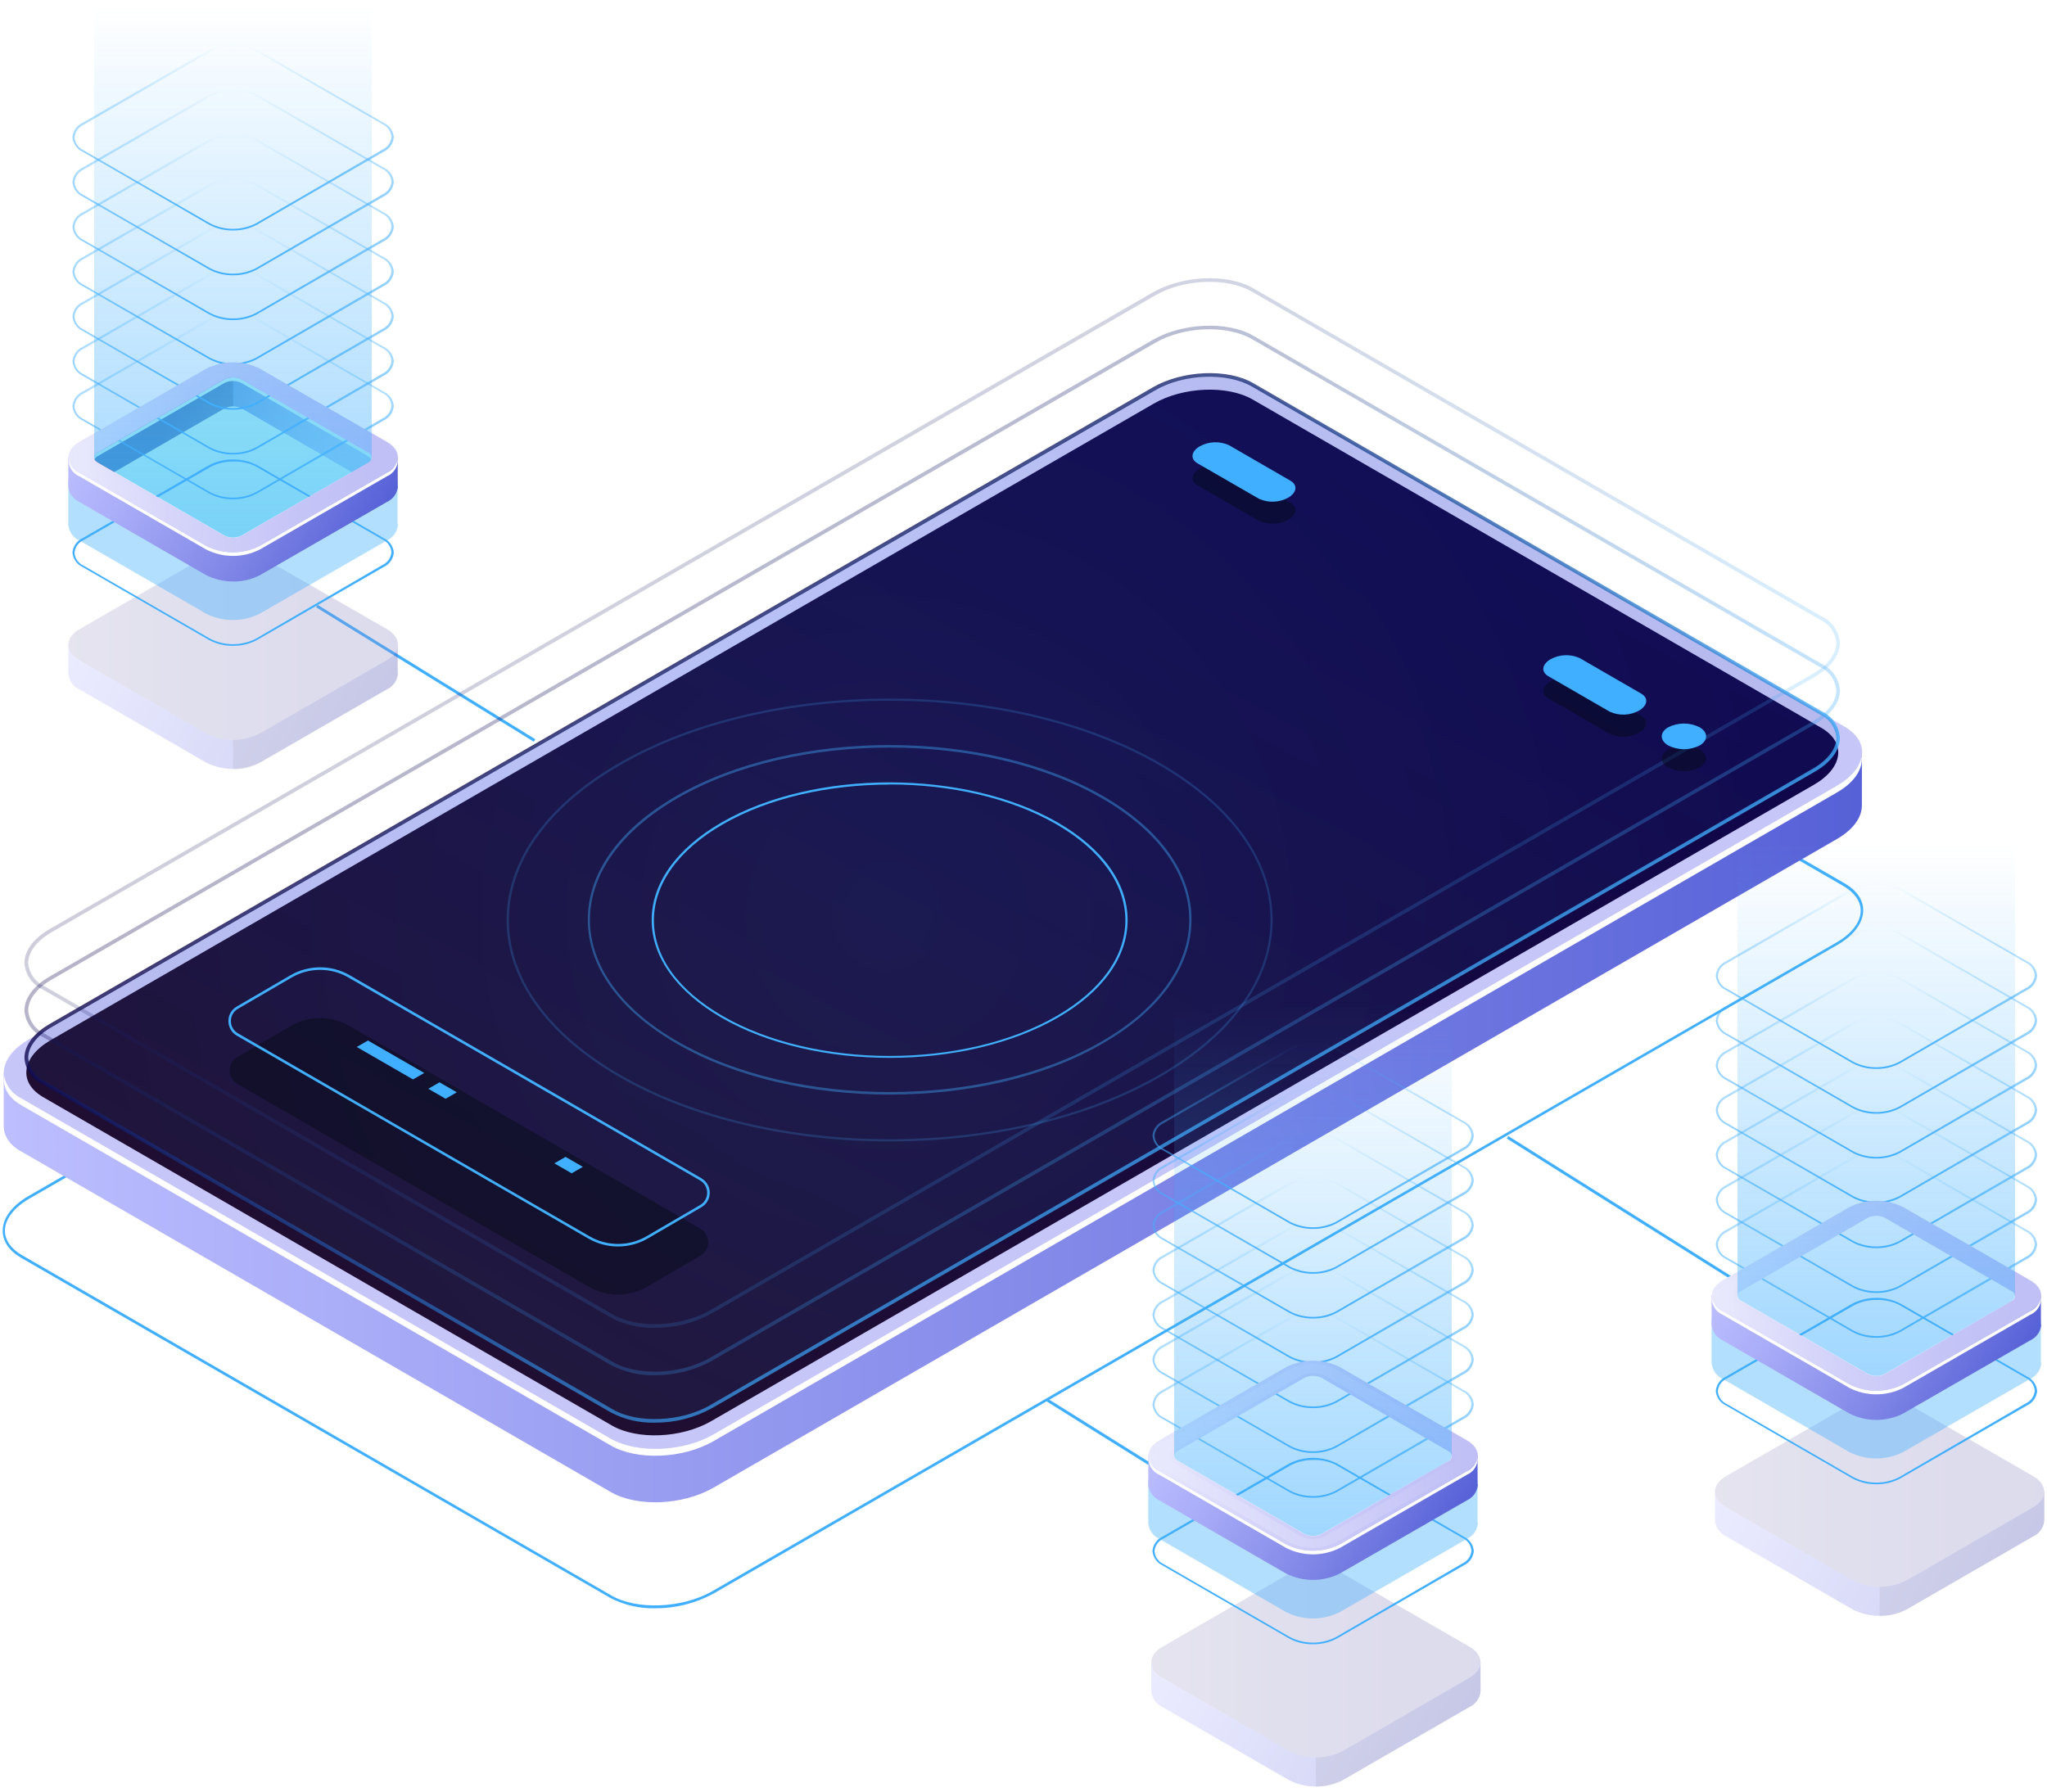<svg width="354" height="310" viewBox="0 0 354 310" fill="none" xmlns="http://www.w3.org/2000/svg">
  <line x1="54.797" y1="104.829" x2="92.437" y2="128.077" stroke="#41AFFF" stroke-width="0.5"/>
  <line x1="181.001" y1="242.104" x2="198.714" y2="253.174" stroke="#41AFFF" stroke-width="0.5"/>
  <line x1="260.709" y1="196.715" x2="299.455" y2="221.07" stroke="#41AFFF" stroke-width="0.5"/>
  <path d="M113.294 278.184C110.601 278.249 107.936 277.632 105.545 276.39L3.63 217.551C1.571 216.344 0.464 214.706 0.464 212.868C0.464 210.709 2.081 208.528 4.893 206.901L199.234 94.713C204.515 91.669 212.519 91.337 217.135 93.983L319.05 152.822C321.087 154.006 322.216 155.645 322.216 157.449C322.216 159.608 320.6 161.789 317.788 163.416L123.402 275.638C120.302 277.328 116.825 278.204 113.294 278.184ZM105.722 275.97C110.15 278.538 118.021 278.184 123.18 275.228L317.555 163.051C320.245 161.501 321.784 159.475 321.784 157.516C321.784 155.877 320.677 154.372 318.828 153.276L216.914 94.414C212.486 91.846 204.615 92.2 199.456 95.145L5.07 207.333C2.391 208.883 0.852 210.909 0.852 212.868C0.852 214.507 1.904 216.012 3.808 217.108L105.722 275.97Z" fill="#41AFFF"/>
  <path d="M321.995 130.271L307.359 132.784L217.024 80.632C212.486 78.019 204.57 78.34 199.312 81.362L26.513 181.14L0.641 185.568V194.746C0.641 196.417 1.616 198.067 3.686 199.174L105.634 258.08C110.161 260.704 118.077 260.371 123.346 257.349L317.666 145.128C320.489 143.501 321.939 141.419 321.983 139.449L321.995 130.271Z" fill="url(#paint0_linear_182_149)"/>
  <path d="M105.634 248.847L3.719 189.996C-0.82 187.384 -0.244 182.812 4.981 179.79L199.345 67.568C204.57 64.546 212.486 64.247 217.058 66.838L318.972 125.677C323.5 128.301 322.935 132.862 317.699 135.884L123.346 248.116C118.055 251.128 110.139 251.46 105.634 248.847Z" fill="#C7C6F8"/>
  <path d="M317.666 135.884L123.346 248.116C118.11 251.128 110.195 251.438 105.633 248.847L3.719 189.997C2.954 189.627 2.285 189.086 1.763 188.416C1.24 187.746 0.879 186.965 0.708 186.133C0.431 188.015 1.405 189.864 3.719 191.192L105.633 250.032C110.161 252.655 118.077 252.323 123.346 249.301L317.666 137.08C320.799 135.264 322.249 132.906 321.939 130.736C321.673 132.552 320.234 134.401 317.666 135.884Z" fill="white"/>
  <path d="M105.81 246.567L7.527 189.808C3.099 187.273 3.696 182.845 8.756 179.922L199.522 69.816C204.592 66.893 212.253 66.572 216.637 69.107L314.92 125.865C319.348 128.401 318.762 132.818 313.691 135.74L122.925 245.858C117.811 248.781 110.194 249.091 105.81 246.567Z" fill="url(#paint1_linear_182_149)"/>
  <path style="mix-blend-mode:lighten" opacity="0.8" d="M113.239 246.079C110.594 246.148 107.976 245.538 105.634 244.308L7.35 187.539C6.467 187.131 5.71 186.492 5.16 185.689C4.611 184.886 4.289 183.949 4.228 182.978C4.228 180.852 5.811 178.716 8.579 177.122L199.345 67.004C204.493 64.037 212.309 63.683 216.77 66.295L315.053 123.053C315.938 123.463 316.697 124.105 317.248 124.909C317.799 125.714 318.123 126.652 318.186 127.626C318.186 129.751 316.603 131.888 313.836 133.482L123.081 243.6C120.063 245.246 116.677 246.099 113.239 246.079ZM105.977 243.788C110.261 246.268 117.8 245.947 122.76 243.079L313.537 132.939C316.094 131.456 317.566 129.519 317.566 127.626C317.502 126.766 317.208 125.94 316.715 125.234C316.222 124.527 315.549 123.965 314.766 123.607L216.482 66.849C212.187 64.369 204.648 64.635 199.688 67.557L8.911 177.664C6.354 179.147 4.881 181.085 4.881 182.978C4.946 183.837 5.24 184.663 5.733 185.37C6.225 186.077 6.899 186.638 7.682 186.996L105.977 243.788Z" fill="url(#paint2_linear_182_149)"/>
  <path style="mix-blend-mode:lighten" opacity="0.3" d="M113.239 237.873C110.594 237.941 107.976 237.332 105.634 236.102L7.35 179.333C6.467 178.925 5.71 178.286 5.16 177.483C4.611 176.68 4.289 175.743 4.228 174.772C4.228 172.646 5.811 170.509 8.579 168.915L199.345 58.797C204.493 55.831 212.309 55.476 216.77 58.089L315.053 114.847C315.938 115.257 316.697 115.898 317.248 116.703C317.799 117.507 318.123 118.446 318.186 119.419C318.186 121.545 316.603 123.681 313.836 125.275L123.081 235.393C120.063 237.04 116.677 237.893 113.239 237.873ZM105.977 235.582C110.261 238.061 117.8 237.74 122.76 234.873L313.537 124.733C316.094 123.25 317.566 121.312 317.566 119.419C317.502 118.56 317.208 117.734 316.715 117.027C316.222 116.32 315.549 115.759 314.766 115.401L216.482 58.642C212.187 56.163 204.648 56.428 199.688 59.351L8.911 169.458C6.354 170.941 4.881 172.878 4.881 174.772C4.946 175.631 5.24 176.457 5.733 177.164C6.225 177.87 6.899 178.432 7.682 178.79L105.977 235.582Z" fill="url(#paint3_linear_182_149)"/>
  <path style="mix-blend-mode:lighten" opacity="0.2" d="M113.239 229.667C110.594 229.735 107.976 229.125 105.634 227.895L7.35 171.126C6.467 170.718 5.71 170.079 5.16 169.276C4.611 168.473 4.289 167.536 4.228 166.565C4.228 164.44 5.811 162.303 8.579 160.709L199.345 50.591C204.493 47.624 212.309 47.27 216.77 49.883L315.053 106.641C315.938 107.051 316.697 107.692 317.248 108.496C317.799 109.301 318.123 110.24 318.186 111.213C318.186 113.338 316.603 115.475 313.836 117.069L123.081 227.187C120.063 228.833 116.677 229.687 113.239 229.667ZM105.977 227.375C110.261 229.855 117.8 229.534 122.76 226.667L313.537 116.527C316.094 115.043 317.566 113.106 317.566 111.213C317.502 110.354 317.208 109.528 316.715 108.821C316.222 108.114 315.549 107.552 314.766 107.194L216.482 50.436C212.187 47.956 204.648 48.222 199.688 51.145L8.911 161.251C6.354 162.735 4.881 164.672 4.881 166.565C4.946 167.424 5.24 168.25 5.733 168.957C6.225 169.664 6.899 170.226 7.682 170.584L105.977 227.375Z" fill="url(#paint4_linear_182_149)"/>
  <g opacity="0.1">
  <path style="mix-blend-mode:lighten" d="M105.81 244.031L7.527 187.273C3.099 184.738 3.696 180.31 8.756 177.387L199.522 67.281C204.592 64.358 212.253 64.037 216.637 66.572L314.92 123.33C319.348 125.865 318.762 130.282 313.691 133.205L122.925 243.323C117.811 246.246 110.194 246.567 105.81 244.031Z" fill="url(#paint5_radial_182_149)"/>
  </g>
  <path opacity="0.4" d="M293.931 132.751C293.088 133.177 292.157 133.399 291.213 133.399C290.269 133.399 289.338 133.177 288.495 132.751C287.001 131.888 287.001 130.537 288.495 129.618C289.338 129.192 290.269 128.97 291.213 128.97C292.157 128.97 293.088 129.192 293.931 129.618C295.426 130.482 295.426 131.888 293.931 132.751Z" fill="#00080E"/>
  <path opacity="0.4" d="M273.196 117.662L283.824 123.806C285.13 124.559 284.931 125.865 283.47 126.729C282.7 127.158 281.84 127.401 280.96 127.437C280.079 127.474 279.202 127.303 278.399 126.939L267.761 120.806C266.466 120.053 266.654 118.736 268.126 117.872C268.897 117.446 269.756 117.205 270.636 117.168C271.517 117.132 272.393 117.301 273.196 117.662Z" fill="#00080E"/>
  <path opacity="0.4" d="M212.53 80.82L223.158 86.953C224.464 87.706 224.265 89.012 222.804 89.886C222.033 90.313 221.174 90.554 220.293 90.591C219.413 90.627 218.537 90.458 217.734 90.097L207.095 83.953C205.8 83.2 205.988 81.894 207.46 81.03C208.229 80.598 209.089 80.354 209.97 80.318C210.851 80.281 211.728 80.453 212.53 80.82Z" fill="#00080E"/>
  <g filter="url(#filter0_d_182_149)">
  <path d="M293.931 128.943C293.088 129.369 292.157 129.591 291.213 129.591C290.269 129.591 289.338 129.369 288.495 128.943C287.001 128.068 287.001 126.674 288.495 125.799C289.338 125.373 290.269 125.151 291.213 125.151C292.157 125.151 293.088 125.373 293.931 125.799C295.426 126.674 295.426 128.068 293.931 128.943Z" fill="#41AFFF"/>
  </g>
  <g filter="url(#filter1_d_182_149)">
  <path d="M273.196 113.832L283.824 119.976C285.13 120.718 284.931 122.035 283.47 122.899C282.7 123.328 281.84 123.57 280.96 123.607C280.079 123.643 279.202 123.473 278.399 123.109L267.761 116.965C266.466 116.212 266.654 114.906 268.126 114.042C268.896 113.613 269.756 113.37 270.636 113.334C271.517 113.297 272.394 113.468 273.196 113.832Z" fill="#41AFFF"/>
  </g>
  <g filter="url(#filter2_d_182_149)">
  <path d="M212.53 77L223.158 83.144C224.464 83.897 224.265 85.204 222.804 86.067C222.034 86.496 221.174 86.739 220.294 86.775C219.413 86.812 218.536 86.641 217.734 86.278L207.095 80.144C205.8 79.392 205.988 78.074 207.46 77.211C208.23 76.782 209.09 76.539 209.97 76.502C210.851 76.466 211.728 76.636 212.53 77Z" fill="#41AFFF"/>
  </g>
  <g opacity="0.3">
  <path d="M353.535 262.984V258.024L352.162 257.261C351.775 259.596 349.018 261.146 346.716 261.467L331.018 270.645L324.176 273.113L302.312 261.833L302.821 261.545C300.95 260.67 299.943 258.678 298.936 256.851L297.463 257.726L296.589 257.98V263.061C296.647 263.639 296.855 264.191 297.193 264.663C297.531 265.135 297.987 265.511 298.515 265.752L320.401 278.394C321.844 279.12 323.436 279.498 325.051 279.498C326.666 279.498 328.258 279.12 329.7 278.394L351.598 265.752C352.118 265.513 352.568 265.144 352.903 264.68C353.239 264.217 353.449 263.674 353.513 263.106C353.518 263.065 353.518 263.024 353.513 262.984H353.535Z" fill="url(#paint6_linear_182_149)"/>
  <path opacity="0.3" d="M346.715 261.467L331.017 270.645L325.061 272.792V279.501C326.68 279.534 328.281 279.153 329.711 278.394L351.608 265.752C352.128 265.513 352.578 265.144 352.914 264.68C353.249 264.217 353.459 263.674 353.523 263.106C353.529 263.065 353.529 263.024 353.523 262.984V258.024L352.261 257.327H352.128C351.719 259.63 348.996 261.146 346.715 261.467Z" fill="#0F054C"/>
  <path d="M320.401 273.346L298.503 260.704C295.935 259.231 295.935 256.818 298.503 255.334L320.401 242.692C321.843 241.966 323.435 241.588 325.05 241.588C326.665 241.588 328.257 241.966 329.7 242.692L351.597 255.334C354.154 256.818 354.154 259.231 351.597 260.704L329.711 273.346C328.269 274.079 326.674 274.461 325.056 274.461C323.438 274.461 321.843 274.079 320.401 273.346Z" fill="url(#paint7_linear_182_149)"/>
  <g opacity="0.3">
  <path d="M320.401 273.346L298.503 260.704C295.935 259.231 295.935 256.818 298.503 255.334L320.401 242.692C321.843 241.966 323.435 241.588 325.05 241.588C326.665 241.588 328.257 241.966 329.7 242.692L351.597 255.334C354.154 256.818 354.154 259.231 351.597 260.704L329.711 273.346C328.269 274.079 326.674 274.461 325.056 274.461C323.438 274.461 321.843 274.079 320.401 273.346Z" fill="#0F054C"/>
  </g>
  </g>
  <g opacity="0.3">
  <path d="M256.037 292.487V287.527L254.664 286.763C254.276 289.11 251.52 290.649 249.217 290.97L233.519 300.148L226.678 302.616L204.814 291.335L205.323 291.048C203.452 290.173 202.444 288.18 201.437 286.354L199.965 287.239L199.09 287.483V292.575C199.148 293.153 199.356 293.705 199.694 294.177C200.032 294.649 200.488 295.025 201.016 295.265L222.914 307.908C224.355 308.639 225.948 309.02 227.563 309.02C229.179 309.02 230.772 308.639 232.213 307.908L254.11 295.265C254.638 295.025 255.094 294.649 255.432 294.177C255.77 293.705 255.979 293.153 256.037 292.575C256.042 292.531 256.042 292.487 256.037 292.443V292.487Z" fill="url(#paint8_linear_182_149)"/>
  <path opacity="0.3" d="M249.218 290.97L233.52 300.148L227.564 302.295V309.004C229.183 309.037 230.783 308.656 232.214 307.897L254.111 295.254C254.638 295.014 255.092 294.641 255.43 294.171C255.768 293.701 255.977 293.151 256.037 292.575C256.043 292.531 256.043 292.487 256.037 292.443V287.483L254.775 286.786H254.653C254.222 289.132 251.498 290.649 249.218 290.97Z" fill="#0F054C"/>
  <path d="M222.914 302.86L201.017 290.217C198.448 288.734 198.448 286.321 201.017 284.848L222.914 272.206C224.355 271.474 225.948 271.093 227.564 271.093C229.179 271.093 230.772 271.474 232.213 272.206L254.111 284.826C256.679 286.298 256.679 288.712 254.111 290.195L232.213 302.86C230.771 303.586 229.178 303.964 227.564 303.964C225.949 303.964 224.356 303.586 222.914 302.86Z" fill="url(#paint9_linear_182_149)"/>
  <g opacity="0.3">
  <path d="M222.914 302.86L201.017 290.217C198.448 288.734 198.448 286.321 201.017 284.848L222.914 272.206C224.355 271.474 225.948 271.093 227.564 271.093C229.179 271.093 230.772 271.474 232.213 272.206L254.111 284.826C256.679 286.298 256.679 288.712 254.111 290.195L232.213 302.86C230.771 303.586 229.178 303.964 227.564 303.964C225.949 303.964 224.356 303.586 222.914 302.86Z" fill="#0F054C"/>
  </g>
  </g>
  <g opacity="0.3">
  <path d="M68.757 116.489V111.529L67.385 110.765C66.997 113.101 64.241 114.64 61.938 114.961L46.251 124.138L39.399 126.618L17.546 115.337L18.044 115.039C16.173 114.175 15.176 112.171 14.158 110.356L12.686 111.23L11.811 111.474V116.566C11.863 117.144 12.069 117.698 12.408 118.169C12.747 118.64 13.206 119.012 13.737 119.245L35.635 131.888C37.075 132.619 38.668 133 40.284 133C41.9 133 43.493 132.619 44.934 131.888L66.887 119.245C67.407 119.009 67.858 118.642 68.196 118.181C68.533 117.719 68.746 117.178 68.813 116.611V116.489H68.757Z" fill="url(#paint10_linear_182_149)"/>
  <path opacity="0.3" d="M61.938 114.961L46.251 124.138L40.284 126.353V133.061C41.903 133.095 43.503 132.714 44.934 131.954L66.886 119.245C67.407 119.009 67.858 118.642 68.195 118.181C68.533 117.719 68.745 117.178 68.812 116.611V116.489V111.529L67.562 110.832H67.429C66.942 113.134 64.218 114.651 61.938 114.961Z" fill="#0F054C"/>
  <path d="M35.635 126.851L13.748 114.208C11.18 112.725 11.18 110.323 13.748 108.839L35.646 96.197C37.087 95.465 38.68 95.084 40.295 95.084C41.911 95.084 43.504 95.465 44.945 96.197L66.887 108.806C69.455 110.289 69.455 112.692 66.887 114.175L44.934 126.851C43.493 127.582 41.9 127.963 40.284 127.963C38.669 127.963 37.076 127.582 35.635 126.851Z" fill="url(#paint11_linear_182_149)"/>
  <g opacity="0.3">
  <path d="M35.635 126.851L13.748 114.208C11.18 112.725 11.18 110.323 13.748 108.839L35.646 96.197C37.087 95.465 38.68 95.084 40.295 95.084C41.911 95.084 43.504 95.465 44.945 96.197L66.887 108.806C69.455 110.289 69.455 112.692 66.887 114.175L44.934 126.851C43.493 127.582 41.9 127.963 40.284 127.963C38.669 127.963 37.076 127.582 35.635 126.851Z" fill="#0F054C"/>
  </g>
  </g>
  <path opacity="0.3" d="M61.939 82.547L46.252 91.724L40.318 93.872V100.58C41.937 100.614 43.538 100.233 44.968 99.473L66.887 86.831C67.409 86.594 67.861 86.225 68.199 85.762C68.536 85.298 68.748 84.755 68.814 84.185V84.063V79.104L67.562 78.406H67.43C66.942 80.709 64.219 82.237 61.939 82.547Z" fill="#0F054C"/>
  <path d="M18.044 82.624L38.801 70.635C39.263 70.403 39.773 70.282 40.29 70.282C40.807 70.282 41.317 70.403 41.779 70.635L62.16 82.414L61.938 82.547C64.241 82.226 66.998 80.676 67.385 78.34L44.502 65.631L37.86 63.871L32.436 67.059L14.169 77.953C15.177 79.757 16.173 81.75 18.044 82.624Z" fill="url(#paint12_linear_182_149)"/>
  <path opacity="0.3" d="M40.318 64.524L37.883 63.871L32.458 67.059L14.192 77.953C15.211 79.779 16.207 81.772 18.078 82.646L38.835 70.657C39.292 70.416 39.802 70.294 40.318 70.303V64.524Z" fill="#0F054C"/>
  <path d="M63.676 78.24L41.779 65.631C41.317 65.399 40.807 65.279 40.29 65.279C39.773 65.279 39.263 65.399 38.801 65.631L16.904 78.273C16.35 78.595 16.173 79.037 16.35 79.447C16.475 79.211 16.668 79.018 16.904 78.894L38.801 66.251C39.263 66.019 39.773 65.898 40.29 65.898C40.807 65.898 41.317 66.019 41.779 66.251L63.676 78.916C63.91 79.04 64.099 79.234 64.219 79.469C64.396 79.004 64.219 78.561 63.676 78.24Z" fill="white"/>
  <path opacity="0.4" d="M41.779 65.631C41.317 65.399 40.807 65.279 40.29 65.279C39.773 65.279 39.263 65.399 38.801 65.631L16.904 78.273C16.073 78.749 16.073 79.525 16.904 79.989L38.801 92.643C39.263 92.875 39.773 92.995 40.29 92.995C40.807 92.995 41.317 92.875 41.779 92.643L63.676 80.023C63.854 79.958 64.007 79.841 64.115 79.686C64.223 79.532 64.281 79.348 64.281 79.159C64.281 78.971 64.223 78.787 64.115 78.632C64.007 78.478 63.854 78.36 63.676 78.296L41.779 65.631Z" fill="#42E8E0"/>
  <path d="M40.318 111.706C38.88 111.732 37.459 111.393 36.189 110.721L14.291 98.079C13.803 97.854 13.383 97.504 13.074 97.065C12.765 96.625 12.578 96.112 12.531 95.577C12.576 95.042 12.763 94.53 13.072 94.092C13.382 93.654 13.803 93.307 14.291 93.086L36.189 80.443C37.47 79.799 38.884 79.463 40.318 79.463C41.752 79.463 43.166 79.799 44.447 80.443L66.344 93.086C66.835 93.305 67.257 93.652 67.566 94.09C67.876 94.528 68.062 95.042 68.105 95.577C68.06 96.113 67.874 96.627 67.564 97.067C67.255 97.507 66.834 97.856 66.344 98.079L44.414 110.721C43.153 111.388 41.744 111.727 40.318 111.706ZM40.318 79.835C38.949 79.811 37.597 80.135 36.388 80.775L14.457 93.418C14.02 93.611 13.642 93.918 13.366 94.308C13.089 94.698 12.923 95.155 12.885 95.632C12.924 96.108 13.09 96.565 13.367 96.955C13.644 97.345 14.02 97.653 14.457 97.846L36.355 110.489C37.575 111.105 38.923 111.427 40.29 111.427C41.657 111.427 43.005 111.105 44.226 110.489L66.123 97.735C66.559 97.54 66.934 97.232 67.21 96.842C67.487 96.453 67.654 95.997 67.695 95.521C67.655 95.045 67.488 94.589 67.212 94.199C66.935 93.81 66.559 93.502 66.123 93.307L44.226 80.665C43.012 80.067 41.669 79.782 40.318 79.835Z" fill="#41AFFF"/>
  <path d="M40.318 86.361C38.88 86.387 37.459 86.048 36.189 85.376L14.291 72.733C13.803 72.508 13.383 72.159 13.074 71.719C12.765 71.28 12.578 70.766 12.531 70.231C12.576 69.697 12.763 69.184 13.072 68.746C13.382 68.309 13.803 67.961 14.291 67.74L36.189 55.098C37.47 54.453 38.884 54.118 40.318 54.118C41.752 54.118 43.166 54.453 44.447 55.098L66.344 67.74C66.835 67.959 67.257 68.306 67.566 68.744C67.876 69.183 68.062 69.696 68.105 70.231C68.06 70.767 67.874 71.281 67.564 71.721C67.255 72.161 66.834 72.51 66.344 72.733L44.414 85.376C43.153 86.043 41.744 86.381 40.318 86.361ZM40.318 54.489C38.949 54.465 37.597 54.789 36.388 55.43L14.457 68.073C14.02 68.265 13.642 68.573 13.366 68.963C13.089 69.352 12.923 69.81 12.885 70.287C12.924 70.763 13.09 71.22 13.367 71.61C13.644 71.999 14.02 72.307 14.457 72.501L36.355 85.143C37.575 85.76 38.923 86.081 40.29 86.081C41.657 86.081 43.005 85.76 44.226 85.143L66.123 72.39C66.559 72.194 66.934 71.886 67.21 71.497C67.487 71.108 67.654 70.651 67.695 70.176C67.655 69.7 67.488 69.243 67.212 68.854C66.935 68.464 66.559 68.156 66.123 67.962L44.226 55.319C43.012 54.722 41.669 54.437 40.318 54.489Z" fill="url(#paint13_linear_182_149)"/>
  <path d="M40.318 78.612C38.88 78.638 37.459 78.299 36.189 77.626L14.291 64.984C13.803 64.759 13.383 64.409 13.074 63.97C12.765 63.531 12.578 63.017 12.531 62.482C12.576 61.948 12.763 61.435 13.072 60.997C13.382 60.559 13.803 60.212 14.291 59.991L36.189 47.349C37.47 46.704 38.884 46.368 40.318 46.368C41.752 46.368 43.166 46.704 44.447 47.349L66.344 59.991C66.835 60.21 67.257 60.557 67.566 60.995C67.876 61.433 68.062 61.947 68.105 62.482C68.06 63.018 67.874 63.532 67.564 63.972C67.255 64.412 66.834 64.761 66.344 64.984L44.414 77.626C43.153 78.293 41.744 78.632 40.318 78.612ZM40.318 46.74C38.949 46.716 37.597 47.04 36.388 47.681L14.457 60.323C14.02 60.516 13.642 60.823 13.366 61.213C13.089 61.603 12.923 62.061 12.885 62.537C12.924 63.014 13.09 63.471 13.367 63.86C13.644 64.25 14.02 64.558 14.457 64.751L36.355 77.394C37.575 78.011 38.923 78.332 40.29 78.332C41.657 78.332 43.005 78.011 44.226 77.394L66.123 64.641C66.559 64.445 66.934 64.137 67.21 63.748C67.487 63.358 67.654 62.902 67.695 62.427C67.655 61.951 67.488 61.494 67.212 61.105C66.935 60.715 66.559 60.407 66.123 60.212L44.226 47.57C43.012 46.973 41.669 46.688 40.318 46.74Z" fill="url(#paint14_linear_182_149)"/>
  <path d="M40.318 70.862C38.88 70.888 37.459 70.549 36.189 69.877L14.291 57.234C13.803 57.01 13.383 56.66 13.074 56.221C12.765 55.781 12.578 55.268 12.531 54.733C12.576 54.198 12.763 53.686 13.072 53.248C13.382 52.81 13.803 52.463 14.291 52.242L36.189 39.599C37.47 38.955 38.884 38.619 40.318 38.619C41.752 38.619 43.166 38.955 44.447 39.599L66.344 52.242C66.835 52.461 67.257 52.807 67.566 53.246C67.876 53.684 68.062 54.198 68.105 54.733C68.06 55.269 67.874 55.783 67.564 56.223C67.255 56.663 66.834 57.012 66.344 57.234L44.414 69.877C43.153 70.544 41.744 70.883 40.318 70.862ZM40.318 38.99C38.949 38.967 37.597 39.29 36.388 39.931L14.457 52.574C14.02 52.766 13.642 53.074 13.366 53.464C13.089 53.854 12.923 54.311 12.885 54.788C12.924 55.264 13.09 55.721 13.367 56.111C13.644 56.501 14.02 56.808 14.457 57.002L36.355 69.644C37.575 70.261 38.923 70.583 40.29 70.583C41.657 70.583 43.005 70.261 44.226 69.644L66.123 56.891C66.559 56.696 66.934 56.387 67.21 55.998C67.487 55.609 67.654 55.153 67.695 54.677C67.655 54.201 67.488 53.745 67.212 53.355C66.935 52.966 66.559 52.658 66.123 52.463L44.226 39.821C43.012 39.223 41.669 38.938 40.318 38.99Z" fill="url(#paint15_linear_182_149)"/>
  <path d="M40.318 63.113C38.88 63.139 37.459 62.8 36.189 62.128L14.291 49.485C13.803 49.261 13.383 48.911 13.074 48.471C12.765 48.032 12.578 47.519 12.531 46.983C12.576 46.449 12.763 45.936 13.072 45.498C13.382 45.061 13.803 44.713 14.291 44.492L36.189 31.85C37.47 31.206 38.884 30.87 40.318 30.87C41.752 30.87 43.166 31.206 44.447 31.85L66.344 44.492C66.835 44.711 67.257 45.058 67.566 45.496C67.876 45.935 68.062 46.448 68.105 46.983C68.06 47.519 67.874 48.034 67.564 48.473C67.255 48.913 66.834 49.263 66.344 49.485L44.414 62.128C43.153 62.794 41.744 63.133 40.318 63.113ZM40.318 31.241C38.949 31.217 37.597 31.541 36.388 32.182L14.457 44.825C14.02 45.017 13.642 45.325 13.366 45.715C13.089 46.104 12.923 46.562 12.885 47.039C12.924 47.515 13.09 47.972 13.367 48.362C13.644 48.751 14.02 49.059 14.457 49.253L36.355 61.895C37.575 62.512 38.923 62.833 40.29 62.833C41.657 62.833 43.005 62.512 44.226 61.895L66.123 49.142C66.559 48.947 66.934 48.638 67.21 48.249C67.487 47.86 67.654 47.404 67.695 46.928C67.655 46.452 67.488 45.995 67.212 45.606C66.935 45.217 66.559 44.908 66.123 44.714L44.226 32.071C43.012 31.474 41.669 31.189 40.318 31.241Z" fill="url(#paint16_linear_182_149)"/>
  <path d="M40.318 55.364C38.88 55.39 37.459 55.051 36.189 54.378L14.291 41.736C13.803 41.511 13.383 41.161 13.074 40.722C12.765 40.283 12.578 39.769 12.531 39.234C12.576 38.7 12.763 38.187 13.072 37.749C13.382 37.311 13.803 36.964 14.291 36.743L36.189 24.101C37.47 23.456 38.884 23.12 40.318 23.12C41.752 23.12 43.166 23.456 44.447 24.101L66.344 36.743C66.835 36.962 67.257 37.309 67.566 37.747C67.876 38.185 68.062 38.699 68.105 39.234C68.06 39.77 67.874 40.284 67.564 40.724C67.255 41.164 66.834 41.513 66.344 41.736L44.414 54.378C43.153 55.045 41.744 55.384 40.318 55.364ZM40.318 23.492C38.949 23.468 37.597 23.792 36.388 24.433L14.457 37.075C14.02 37.268 13.642 37.575 13.366 37.965C13.089 38.355 12.923 38.813 12.885 39.289C12.924 39.766 13.09 40.223 13.367 40.612C13.644 41.002 14.02 41.31 14.457 41.503L36.355 54.146C37.575 54.763 38.923 55.084 40.29 55.084C41.657 55.084 43.005 54.763 44.226 54.146L66.123 41.393C66.559 41.197 66.934 40.889 67.21 40.499C67.487 40.11 67.654 39.654 67.695 39.179C67.655 38.703 67.488 38.246 67.212 37.857C66.935 37.467 66.559 37.159 66.123 36.965L44.226 24.322C43.012 23.725 41.669 23.439 40.318 23.492Z" fill="url(#paint17_linear_182_149)"/>
  <path d="M40.318 47.614C38.88 47.64 37.459 47.301 36.189 46.629L14.291 33.987C13.803 33.762 13.383 33.412 13.074 32.973C12.765 32.533 12.578 32.02 12.531 31.485C12.576 30.95 12.763 30.438 13.072 30C13.382 29.562 13.803 29.215 14.291 28.994L36.189 16.351C37.47 15.707 38.884 15.371 40.318 15.371C41.752 15.371 43.166 15.707 44.447 16.351L66.344 28.994C66.835 29.213 67.257 29.559 67.566 29.998C67.876 30.436 68.062 30.95 68.105 31.485C68.06 32.021 67.874 32.535 67.564 32.975C67.255 33.415 66.834 33.764 66.344 33.987L44.414 46.629C43.153 47.296 41.744 47.635 40.318 47.614ZM40.318 15.742C38.949 15.719 37.597 16.043 36.388 16.683L14.457 29.326C14.02 29.518 13.642 29.826 13.366 30.216C13.089 30.606 12.923 31.063 12.885 31.54C12.924 32.016 13.09 32.473 13.367 32.863C13.644 33.253 14.02 33.56 14.457 33.754L36.355 46.397C37.575 47.013 38.923 47.335 40.29 47.335C41.657 47.335 43.005 47.013 44.226 46.397L66.123 33.643C66.559 33.448 66.934 33.139 67.21 32.75C67.487 32.361 67.654 31.905 67.695 31.429C67.655 30.953 67.488 30.497 67.212 30.107C66.935 29.718 66.559 29.41 66.123 29.215L44.226 16.573C43.012 15.976 41.669 15.69 40.318 15.742Z" fill="url(#paint18_linear_182_149)"/>
  <path d="M40.318 39.865C38.88 39.891 37.459 39.552 36.189 38.88L14.291 26.237C13.803 26.013 13.383 25.663 13.074 25.223C12.765 24.784 12.578 24.27 12.531 23.735C12.576 23.201 12.763 22.688 13.072 22.25C13.382 21.813 13.803 21.465 14.291 21.244L36.189 8.602C37.47 7.957 38.884 7.622 40.318 7.622C41.752 7.622 43.166 7.957 44.447 8.602L66.344 21.244C66.835 21.463 67.257 21.81 67.566 22.248C67.876 22.687 68.062 23.2 68.105 23.735C68.06 24.271 67.874 24.786 67.564 25.225C67.255 25.665 66.834 26.014 66.344 26.237L44.414 38.88C43.153 39.547 41.744 39.885 40.318 39.865ZM40.318 7.993C38.949 7.969 37.597 8.293 36.388 8.934L14.457 21.576C14.02 21.769 13.642 22.077 13.366 22.466C13.089 22.856 12.923 23.314 12.885 23.791C12.924 24.267 13.09 24.724 13.367 25.114C13.644 25.503 14.02 25.811 14.457 26.005L36.355 38.647C37.575 39.264 38.923 39.585 40.29 39.585C41.657 39.585 43.005 39.264 44.226 38.647L66.123 25.894C66.559 25.698 66.934 25.39 67.21 25.001C67.487 24.612 67.654 24.155 67.695 23.68C67.655 23.204 67.488 22.747 67.212 22.358C66.935 21.968 66.559 21.66 66.123 21.466L44.226 8.823C43.012 8.226 41.669 7.941 40.318 7.993Z" fill="url(#paint19_linear_182_149)"/>
  <path opacity="0.4" d="M68.757 90.728V83.233L67.385 82.469C66.997 84.805 64.241 86.355 61.938 86.676L46.251 95.842L39.399 98.322L17.546 87.041L18.044 86.754C16.173 85.879 15.176 83.875 14.158 82.06L12.686 82.934L11.811 83.178V90.805C11.869 91.383 12.077 91.935 12.415 92.407C12.753 92.879 13.209 93.254 13.737 93.495L35.635 106.138C37.075 106.869 38.668 107.25 40.284 107.25C41.9 107.25 43.493 106.869 44.934 106.138L66.887 93.495C67.407 93.259 67.858 92.893 68.196 92.431C68.533 91.969 68.746 91.428 68.813 90.861V90.728H68.757Z" fill="#41AFFF"/>
  <path d="M68.757 84.063V79.104L67.385 78.34C66.997 80.676 64.241 82.226 61.938 82.547L46.251 91.724L39.399 94.193L17.546 82.912L18.044 82.624C16.173 81.75 15.176 79.757 14.158 77.93L12.686 78.805L11.811 79.059V84.141C11.869 84.719 12.077 85.271 12.415 85.743C12.753 86.215 13.209 86.59 13.737 86.831L35.635 99.473C37.077 100.2 38.669 100.578 40.284 100.578C41.899 100.578 43.492 100.2 44.934 99.473L66.887 86.831C67.409 86.594 67.861 86.225 68.198 85.762C68.536 85.298 68.748 84.755 68.813 84.185V84.063H68.757Z" fill="url(#paint20_linear_182_149)"/>
  <path d="M35.635 94.414L13.748 81.783C11.18 80.311 11.18 77.897 13.748 76.414L35.646 63.771C37.088 63.045 38.68 62.667 40.295 62.667C41.91 62.667 43.502 63.045 44.945 63.771L66.886 76.414C69.455 77.897 69.455 80.311 66.886 81.783L44.934 94.414C43.493 95.145 41.9 95.527 40.284 95.527C38.668 95.527 37.075 95.145 35.635 94.414ZM41.779 65.631C41.317 65.399 40.807 65.279 40.29 65.279C39.773 65.279 39.263 65.399 38.801 65.631L16.903 78.273C16.073 78.75 16.073 79.525 16.903 79.989L38.801 92.643C39.263 92.875 39.773 92.995 40.29 92.995C40.807 92.995 41.317 92.875 41.779 92.643L63.676 80.023C63.853 79.958 64.006 79.841 64.115 79.686C64.223 79.532 64.281 79.348 64.281 79.159C64.281 78.971 64.223 78.787 64.115 78.632C64.006 78.478 63.853 78.36 63.676 78.296L41.779 65.631Z" fill="url(#paint21_linear_182_149)"/>
  <path d="M66.886 81.783L44.933 94.414C43.493 95.145 41.9 95.527 40.284 95.527C38.668 95.527 37.075 95.145 35.634 94.414L13.748 81.783C13.271 81.559 12.851 81.23 12.521 80.819C12.191 80.408 11.96 79.928 11.844 79.414C11.819 80.047 11.988 80.672 12.329 81.206C12.669 81.74 13.164 82.158 13.748 82.403L35.645 95.045C37.086 95.777 38.679 96.158 40.295 96.158C41.911 96.158 43.504 95.777 44.944 95.045L66.886 82.403C67.47 82.158 67.965 81.74 68.305 81.206C68.646 80.672 68.815 80.047 68.79 79.414C68.676 79.928 68.445 80.41 68.115 80.821C67.785 81.231 67.364 81.561 66.886 81.783Z" fill="white"/>
  <path d="M36.255 94.071L14.358 81.429C12.143 80.144 12.143 78.108 14.358 76.779L36.255 64.137C37.503 63.499 38.884 63.167 40.285 63.167C41.686 63.167 43.067 63.499 44.314 64.137L66.212 76.779C68.426 78.063 68.426 80.1 66.212 81.429L44.314 94.071C43.067 94.709 41.686 95.041 40.285 95.041C38.884 95.041 37.503 94.709 36.255 94.071ZM42.388 65.288C41.737 64.955 41.016 64.781 40.285 64.781C39.553 64.781 38.832 64.955 38.181 65.288L16.284 77.93C16.029 78.016 15.806 78.179 15.649 78.398C15.492 78.617 15.407 78.879 15.407 79.148C15.407 79.417 15.492 79.68 15.649 79.898C15.806 80.117 16.029 80.28 16.284 80.366L38.181 93.008C38.836 93.336 39.558 93.506 40.29 93.506C41.022 93.506 41.744 93.336 42.399 93.008L64.296 80.366C64.552 80.28 64.774 80.117 64.931 79.898C65.088 79.68 65.173 79.417 65.173 79.148C65.173 78.879 65.088 78.617 64.931 78.398C64.774 78.179 64.552 78.016 64.296 77.93L42.388 65.288Z" fill="url(#paint22_linear_182_149)"/>
  <path style="mix-blend-mode:lighten" opacity="0.5" d="M64.285 79.082V0.98H16.284V79.082C16.297 79.27 16.362 79.452 16.471 79.606C16.581 79.76 16.73 79.881 16.904 79.956L38.801 92.61C39.263 92.841 39.773 92.962 40.29 92.962C40.807 92.962 41.317 92.841 41.779 92.61L63.677 80.023C63.853 79.934 64.002 79.8 64.109 79.635C64.216 79.469 64.277 79.278 64.285 79.082Z" fill="url(#paint23_linear_182_149)"/>
  <path d="M227.087 284.405C225.65 284.431 224.229 284.092 222.958 283.42L201.061 270.778C200.573 270.553 200.153 270.203 199.844 269.764C199.534 269.324 199.347 268.811 199.301 268.276C199.346 267.741 199.532 267.229 199.842 266.791C200.151 266.353 200.572 266.006 201.061 265.785L222.958 253.142C224.239 252.498 225.653 252.162 227.087 252.162C228.521 252.162 229.936 252.498 231.217 253.142L253.114 265.785C253.604 266.004 254.026 266.351 254.336 266.789C254.645 267.227 254.831 267.741 254.874 268.276C254.83 268.812 254.643 269.326 254.334 269.766C254.025 270.206 253.603 270.555 253.114 270.778L231.183 283.42C229.922 284.087 228.514 284.426 227.087 284.405ZM227.087 252.533C225.719 252.51 224.367 252.833 223.157 253.474L201.227 266.117C200.789 266.31 200.412 266.617 200.135 267.007C199.858 267.397 199.692 267.854 199.655 268.331C199.693 268.807 199.86 269.264 200.137 269.654C200.413 270.044 200.79 270.352 201.227 270.545L223.124 283.188C224.344 283.804 225.692 284.126 227.06 284.126C228.427 284.126 229.775 283.804 230.995 283.188L252.893 270.434C253.328 270.239 253.704 269.931 253.98 269.541C254.256 269.152 254.424 268.696 254.465 268.22C254.425 267.744 254.258 267.288 253.981 266.898C253.705 266.509 253.329 266.201 252.893 266.006L230.995 253.364C229.782 252.767 228.439 252.481 227.087 252.533Z" fill="#41AFFF"/>
  <path d="M227.087 259.06C225.65 259.086 224.229 258.747 222.958 258.075L201.061 245.432C200.573 245.208 200.153 244.858 199.844 244.418C199.534 243.979 199.347 243.465 199.301 242.93C199.346 242.396 199.532 241.883 199.842 241.445C200.151 241.008 200.572 240.66 201.061 240.439L222.958 227.797C224.239 227.152 225.653 226.817 227.087 226.817C228.521 226.817 229.936 227.152 231.217 227.797L253.114 240.439C253.604 240.658 254.026 241.005 254.336 241.443C254.645 241.882 254.831 242.395 254.874 242.93C254.83 243.466 254.643 243.981 254.334 244.42C254.025 244.86 253.603 245.209 253.114 245.432L231.183 258.075C229.922 258.741 228.514 259.08 227.087 259.06ZM227.087 227.188C225.719 227.164 224.367 227.488 223.157 228.129L201.227 240.771C200.789 240.964 200.412 241.272 200.135 241.661C199.858 242.051 199.692 242.509 199.655 242.986C199.693 243.462 199.86 243.919 200.137 244.309C200.413 244.698 200.79 245.006 201.227 245.2L223.124 257.842C224.344 258.459 225.692 258.78 227.06 258.78C228.427 258.78 229.775 258.459 230.995 257.842L252.893 245.089C253.328 244.893 253.704 244.585 253.98 244.196C254.256 243.807 254.424 243.35 254.465 242.875C254.425 242.399 254.258 241.942 253.981 241.553C253.705 241.163 253.329 240.855 252.893 240.661L230.995 228.018C229.782 227.421 228.439 227.136 227.087 227.188Z" fill="url(#paint24_linear_182_149)"/>
  <path d="M227.087 251.311C225.65 251.337 224.229 250.998 222.958 250.325L201.061 237.683C200.573 237.458 200.153 237.108 199.844 236.669C199.534 236.23 199.347 235.716 199.301 235.181C199.346 234.647 199.532 234.134 199.842 233.696C200.151 233.258 200.572 232.911 201.061 232.69L222.958 220.048C224.239 219.403 225.653 219.068 227.087 219.068C228.521 219.068 229.936 219.403 231.217 220.048L253.114 232.69C253.604 232.909 254.026 233.256 254.336 233.694C254.645 234.132 254.831 234.646 254.874 235.181C254.83 235.717 254.643 236.231 254.334 236.671C254.025 237.111 253.603 237.46 253.114 237.683L231.183 250.325C229.922 250.992 228.514 251.331 227.087 251.311ZM227.087 219.439C225.719 219.415 224.367 219.739 223.157 220.38L201.227 233.022C200.789 233.215 200.412 233.522 200.135 233.912C199.858 234.302 199.692 234.76 199.655 235.236C199.693 235.713 199.86 236.17 200.137 236.559C200.413 236.949 200.79 237.257 201.227 237.45L223.124 250.093C224.344 250.71 225.692 251.031 227.06 251.031C228.427 251.031 229.775 250.71 230.995 250.093L252.893 237.34C253.328 237.144 253.704 236.836 253.98 236.447C254.256 236.057 254.424 235.601 254.465 235.126C254.425 234.65 254.258 234.193 253.981 233.804C253.705 233.414 253.329 233.106 252.893 232.911L230.995 220.269C229.782 219.672 228.439 219.386 227.087 219.439Z" fill="url(#paint25_linear_182_149)"/>
  <path d="M227.087 243.561C225.65 243.587 224.229 243.248 222.958 242.576L201.061 229.934C200.573 229.709 200.153 229.359 199.844 228.92C199.534 228.48 199.347 227.967 199.301 227.432C199.346 226.897 199.532 226.385 199.842 225.947C200.151 225.509 200.572 225.162 201.061 224.941L222.958 212.298C224.239 211.654 225.653 211.318 227.087 211.318C228.521 211.318 229.936 211.654 231.217 212.298L253.114 224.941C253.604 225.16 254.026 225.507 254.336 225.945C254.645 226.383 254.831 226.897 254.874 227.432C254.83 227.968 254.643 228.482 254.334 228.922C254.025 229.362 253.603 229.711 253.114 229.934L231.183 242.576C229.922 243.243 228.514 243.582 227.087 243.561ZM227.087 211.689C225.719 211.666 224.367 211.989 223.157 212.63L201.227 225.273C200.789 225.466 200.412 225.773 200.135 226.163C199.858 226.553 199.692 227.01 199.655 227.487C199.693 227.963 199.86 228.42 200.137 228.81C200.413 229.2 200.79 229.508 201.227 229.701L223.124 242.344C224.344 242.96 225.692 243.282 227.06 243.282C228.427 243.282 229.775 242.96 230.995 242.344L252.893 229.59C253.328 229.395 253.704 229.087 253.98 228.697C254.256 228.308 254.424 227.852 254.465 227.376C254.425 226.9 254.258 226.444 253.981 226.054C253.705 225.665 253.329 225.357 252.893 225.162L230.995 212.52C229.782 211.923 228.439 211.637 227.087 211.689Z" fill="url(#paint26_linear_182_149)"/>
  <path d="M227.087 235.812C225.65 235.838 224.229 235.499 222.958 234.827L201.061 222.184C200.573 221.96 200.153 221.61 199.844 221.17C199.534 220.731 199.347 220.218 199.301 219.682C199.346 219.148 199.532 218.636 199.842 218.198C200.151 217.76 200.572 217.412 201.061 217.192L222.958 204.549C224.239 203.905 225.653 203.569 227.087 203.569C228.521 203.569 229.936 203.905 231.217 204.549L253.114 217.192C253.604 217.41 254.026 217.757 254.336 218.196C254.645 218.634 254.831 219.147 254.874 219.682C254.83 220.218 254.643 220.733 254.334 221.173C254.025 221.612 253.603 221.962 253.114 222.184L231.183 234.827C229.922 235.494 228.514 235.832 227.087 235.812ZM227.087 203.94C225.719 203.916 224.367 204.24 223.157 204.881L201.227 217.524C200.789 217.716 200.412 218.024 200.135 218.414C199.858 218.804 199.692 219.261 199.655 219.738C199.693 220.214 199.86 220.671 200.137 221.061C200.413 221.45 200.79 221.758 201.227 221.952L223.124 234.594C224.344 235.211 225.692 235.532 227.06 235.532C228.427 235.532 229.775 235.211 230.995 234.594L252.893 221.841C253.328 221.646 253.704 221.337 253.98 220.948C254.256 220.559 254.424 220.103 254.465 219.627C254.425 219.151 254.258 218.695 253.981 218.305C253.705 217.916 253.329 217.607 252.893 217.413L230.995 204.77C229.782 204.173 228.439 203.888 227.087 203.94Z" fill="url(#paint27_linear_182_149)"/>
  <path d="M227.087 228.063C225.65 228.089 224.229 227.75 222.958 227.077L201.061 214.435C200.573 214.21 200.153 213.861 199.844 213.421C199.534 212.982 199.347 212.468 199.301 211.933C199.346 211.399 199.532 210.886 199.842 210.448C200.151 210.01 200.572 209.663 201.061 209.442L222.958 196.8C224.239 196.155 225.653 195.82 227.087 195.82C228.521 195.82 229.936 196.155 231.217 196.8L253.114 209.442C253.604 209.661 254.026 210.008 254.336 210.446C254.645 210.884 254.831 211.398 254.874 211.933C254.83 212.469 254.643 212.983 254.334 213.423C254.025 213.863 253.603 214.212 253.114 214.435L231.183 227.077C229.922 227.744 228.514 228.083 227.087 228.063ZM227.087 196.191C225.719 196.167 224.367 196.491 223.157 197.132L201.227 209.774C200.789 209.967 200.412 210.274 200.135 210.664C199.858 211.054 199.692 211.512 199.655 211.988C199.693 212.465 199.86 212.922 200.137 213.311C200.413 213.701 200.79 214.009 201.227 214.202L223.124 226.845C224.344 227.462 225.692 227.783 227.06 227.783C228.427 227.783 229.775 227.462 230.995 226.845L252.893 214.092C253.328 213.896 253.704 213.588 253.98 213.199C254.256 212.809 254.424 212.353 254.465 211.878C254.425 211.402 254.258 210.945 253.981 210.556C253.705 210.166 253.329 209.858 252.893 209.664L230.995 197.021C229.782 196.424 228.439 196.139 227.087 196.191Z" fill="url(#paint28_linear_182_149)"/>
  <path d="M227.087 220.313C225.65 220.339 224.229 220 222.958 219.328L201.061 206.686C200.573 206.461 200.153 206.111 199.844 205.672C199.534 205.232 199.347 204.719 199.301 204.184C199.346 203.649 199.532 203.137 199.842 202.699C200.151 202.261 200.572 201.914 201.061 201.693L222.958 189.05C224.239 188.406 225.653 188.07 227.087 188.07C228.521 188.07 229.936 188.406 231.217 189.05L253.114 201.693C253.604 201.912 254.026 202.259 254.336 202.697C254.645 203.135 254.831 203.649 254.874 204.184C254.83 204.72 254.643 205.234 254.334 205.674C254.025 206.114 253.603 206.463 253.114 206.686L231.183 219.328C229.922 219.995 228.514 220.334 227.087 220.313ZM227.087 188.442C225.719 188.418 224.367 188.742 223.157 189.383L201.227 202.025C200.789 202.218 200.412 202.525 200.135 202.915C199.858 203.305 199.692 203.762 199.655 204.239C199.693 204.715 199.86 205.172 200.137 205.562C200.413 205.952 200.79 206.26 201.227 206.453L223.124 219.096C224.344 219.712 225.692 220.034 227.06 220.034C228.427 220.034 229.775 219.712 230.995 219.096L252.893 206.342C253.328 206.147 253.704 205.839 253.98 205.449C254.256 205.06 254.424 204.604 254.465 204.128C254.425 203.652 254.258 203.196 253.981 202.806C253.705 202.417 253.329 202.109 252.893 201.914L230.995 189.272C229.782 188.675 228.439 188.389 227.087 188.442Z" fill="url(#paint29_linear_182_149)"/>
  <path d="M227.087 212.564C225.65 212.59 224.229 212.251 222.958 211.579L201.061 198.936C200.573 198.712 200.153 198.362 199.844 197.922C199.534 197.483 199.347 196.97 199.301 196.434C199.346 195.9 199.532 195.387 199.842 194.95C200.151 194.512 200.572 194.164 201.061 193.943L222.958 181.301C224.239 180.657 225.653 180.321 227.087 180.321C228.521 180.321 229.936 180.657 231.217 181.301L253.114 193.943C253.604 194.162 254.026 194.509 254.336 194.948C254.645 195.386 254.831 195.899 254.874 196.434C254.83 196.97 254.643 197.485 254.334 197.924C254.025 198.364 253.603 198.714 253.114 198.936L231.183 211.579C229.922 212.246 228.514 212.584 227.087 212.564ZM227.087 180.692C225.719 180.668 224.367 180.992 223.157 181.633L201.227 194.276C200.789 194.468 200.412 194.776 200.135 195.166C199.858 195.555 199.692 196.013 199.655 196.49C199.693 196.966 199.86 197.423 200.137 197.813C200.413 198.202 200.79 198.51 201.227 198.704L223.124 211.346C224.344 211.963 225.692 212.284 227.06 212.284C228.427 212.284 229.775 211.963 230.995 211.346L252.893 198.593C253.328 198.398 253.704 198.089 253.98 197.7C254.256 197.311 254.424 196.855 254.465 196.379C254.425 195.903 254.258 195.446 253.981 195.057C253.705 194.668 253.329 194.359 252.893 194.165L230.995 181.522C229.782 180.925 228.439 180.64 227.087 180.692Z" fill="url(#paint30_linear_182_149)"/>
  <path opacity="0.4" d="M255.527 263.427V255.932L254.155 255.168C253.767 257.504 251.011 259.054 248.708 259.375L233.021 268.541L226.168 271.021L204.315 259.74L204.813 259.453C202.943 258.578 201.946 256.574 200.928 254.759L199.455 255.633L198.581 255.877V263.504C198.639 264.082 198.847 264.634 199.185 265.106C199.523 265.578 199.979 265.954 200.507 266.194L222.404 278.837C223.845 279.568 225.438 279.949 227.054 279.949C228.67 279.949 230.263 279.568 231.704 278.837L253.656 266.194C254.177 265.958 254.628 265.592 254.965 265.13C255.303 264.668 255.515 264.128 255.583 263.56V263.427H255.527Z" fill="#41AFFF"/>
  <path d="M255.527 256.762V251.803L254.155 251.039C253.767 253.375 251.011 254.925 248.708 255.246L233.021 264.423L226.168 266.892L204.315 255.611L204.813 255.323C202.943 254.449 201.946 252.456 200.928 250.629L199.455 251.504L198.581 251.759V256.84C198.639 257.418 198.847 257.97 199.185 258.442C199.523 258.914 199.979 259.289 200.507 259.53L222.404 272.173C223.847 272.899 225.439 273.277 227.054 273.277C228.669 273.277 230.261 272.899 231.704 272.173L253.656 259.53C254.179 259.293 254.63 258.925 254.968 258.461C255.306 257.997 255.517 257.454 255.583 256.884V256.762H255.527Z" fill="url(#paint31_linear_182_149)"/>
  <path d="M222.404 267.113L200.518 254.482C197.949 253.01 197.949 250.596 200.518 249.113L222.415 236.47C223.858 235.744 225.45 235.366 227.065 235.366C228.68 235.366 230.272 235.744 231.714 236.47L253.656 249.113C256.224 250.596 256.224 253.01 253.656 254.482L231.703 267.113C230.262 267.845 228.669 268.226 227.054 268.226C225.438 268.226 223.845 267.845 222.404 267.113ZM228.548 238.33C228.086 238.098 227.576 237.978 227.059 237.978C226.542 237.978 226.032 238.098 225.57 238.33L203.673 250.973C202.843 251.449 202.843 252.224 203.673 252.688L225.57 265.342C226.032 265.574 226.542 265.694 227.059 265.694C227.576 265.694 228.086 265.574 228.548 265.342L250.446 252.722C250.623 252.657 250.776 252.54 250.884 252.385C250.992 252.231 251.05 252.047 251.05 251.858C251.05 251.67 250.992 251.486 250.884 251.331C250.776 251.177 250.623 251.059 250.446 250.995L228.548 238.33Z" fill="url(#paint32_linear_182_149)"/>
  <path d="M253.656 254.482L231.703 267.113C230.262 267.845 228.669 268.226 227.053 268.226C225.438 268.226 223.845 267.845 222.404 267.113L200.518 254.482C200.04 254.258 199.621 253.929 199.291 253.518C198.961 253.108 198.729 252.627 198.613 252.113C198.589 252.746 198.758 253.371 199.098 253.905C199.438 254.439 199.934 254.857 200.518 255.102L222.415 267.744C223.856 268.476 225.449 268.857 227.064 268.857C228.68 268.857 230.273 268.476 231.714 267.744L253.656 255.102C254.24 254.857 254.735 254.439 255.075 253.905C255.415 253.371 255.584 252.746 255.56 252.113C255.446 252.628 255.215 253.109 254.884 253.52C254.554 253.931 254.134 254.26 253.656 254.482Z" fill="white"/>
  <path d="M223.025 266.77L201.127 254.128C198.913 252.844 198.913 250.807 201.127 249.478L223.025 236.836C224.272 236.198 225.653 235.866 227.054 235.866C228.455 235.866 229.836 236.198 231.084 236.836L252.981 249.478C255.195 250.762 255.195 252.799 252.981 254.128L231.084 266.77C229.836 267.408 228.455 267.74 227.054 267.74C225.653 267.74 224.272 267.408 223.025 266.77ZM229.158 237.987C228.506 237.654 227.785 237.48 227.054 237.48C226.323 237.48 225.602 237.654 224.951 237.987L203.053 250.629C202.798 250.715 202.576 250.879 202.419 251.097C202.261 251.316 202.177 251.578 202.177 251.847C202.177 252.116 202.261 252.379 202.419 252.597C202.576 252.816 202.798 252.98 203.053 253.065L224.951 265.707C225.606 266.035 226.328 266.205 227.06 266.205C227.792 266.205 228.514 266.035 229.169 265.707L251.066 253.065C251.321 252.98 251.543 252.816 251.701 252.597C251.858 252.379 251.942 252.116 251.942 251.847C251.942 251.578 251.858 251.316 251.701 251.097C251.543 250.879 251.321 250.715 251.066 250.629L229.158 237.987Z" fill="url(#paint33_linear_182_149)"/>
  <path style="mix-blend-mode:lighten" opacity="0.5" d="M251.055 251.781V173.679H203.053V251.781C203.066 251.969 203.131 252.151 203.24 252.305C203.35 252.459 203.499 252.581 203.673 252.655L225.571 265.309C226.033 265.541 226.543 265.661 227.06 265.661C227.576 265.661 228.086 265.541 228.549 265.309L250.446 252.722C250.622 252.633 250.771 252.499 250.878 252.334C250.985 252.169 251.046 251.978 251.055 251.781Z" fill="url(#paint34_linear_182_149)"/>
  <path d="M324.508 256.729C323.07 256.755 321.65 256.416 320.379 255.744L298.481 243.102C297.993 242.877 297.573 242.527 297.264 242.088C296.955 241.648 296.768 241.135 296.721 240.6C296.766 240.065 296.953 239.553 297.263 239.115C297.572 238.677 297.993 238.33 298.481 238.109L320.379 225.466C321.66 224.822 323.074 224.486 324.508 224.486C325.942 224.486 327.356 224.822 328.637 225.466L350.535 238.109C351.025 238.328 351.447 238.675 351.756 239.113C352.066 239.551 352.252 240.065 352.295 240.6C352.251 241.136 352.064 241.65 351.755 242.09C351.445 242.53 351.024 242.879 350.535 243.102L328.604 255.744C327.343 256.411 325.934 256.75 324.508 256.729ZM324.508 224.857C323.14 224.834 321.787 225.157 320.578 225.798L298.647 238.441C298.21 238.633 297.833 238.941 297.556 239.331C297.279 239.721 297.113 240.178 297.075 240.655C297.114 241.131 297.281 241.588 297.557 241.978C297.834 242.368 298.211 242.676 298.647 242.869L320.545 255.512C321.765 256.128 323.113 256.45 324.48 256.45C325.848 256.45 327.196 256.128 328.416 255.512L350.313 242.758C350.749 242.563 351.124 242.255 351.401 241.865C351.677 241.476 351.844 241.02 351.885 240.544C351.845 240.068 351.678 239.612 351.402 239.222C351.125 238.833 350.749 238.525 350.313 238.33L328.416 225.688C327.203 225.09 325.859 224.805 324.508 224.857Z" fill="#41AFFF"/>
  <path d="M324.508 231.384C323.07 231.41 321.65 231.071 320.379 230.399L298.481 217.756C297.993 217.531 297.573 217.182 297.264 216.742C296.955 216.303 296.768 215.789 296.721 215.254C296.766 214.72 296.953 214.207 297.263 213.769C297.572 213.332 297.993 212.984 298.481 212.763L320.379 200.121C321.66 199.476 323.074 199.141 324.508 199.141C325.942 199.141 327.356 199.476 328.637 200.121L350.535 212.763C351.025 212.982 351.447 213.329 351.756 213.767C352.066 214.206 352.252 214.719 352.295 215.254C352.251 215.79 352.064 216.304 351.755 216.744C351.445 217.184 351.024 217.533 350.535 217.756L328.604 230.399C327.343 231.065 325.934 231.404 324.508 231.384ZM324.508 199.512C323.14 199.488 321.787 199.812 320.578 200.453L298.647 213.095C298.21 213.288 297.833 213.596 297.556 213.985C297.279 214.375 297.113 214.833 297.075 215.31C297.114 215.786 297.281 216.243 297.557 216.633C297.834 217.022 298.211 217.33 298.647 217.524L320.545 230.166C321.765 230.783 323.113 231.104 324.48 231.104C325.848 231.104 327.196 230.783 328.416 230.166L350.313 217.413C350.749 217.217 351.124 216.909 351.401 216.52C351.677 216.131 351.844 215.674 351.885 215.199C351.845 214.723 351.678 214.266 351.402 213.877C351.125 213.487 350.749 213.179 350.313 212.985L328.416 200.342C327.203 199.745 325.859 199.46 324.508 199.512Z" fill="url(#paint35_linear_182_149)"/>
  <path d="M324.508 223.634C323.07 223.66 321.65 223.321 320.379 222.649L298.481 210.007C297.993 209.782 297.573 209.432 297.264 208.993C296.955 208.553 296.768 208.04 296.721 207.505C296.766 206.97 296.953 206.458 297.263 206.02C297.572 205.582 297.993 205.235 298.481 205.014L320.379 192.371C321.66 191.727 323.074 191.391 324.508 191.391C325.942 191.391 327.356 191.727 328.637 192.371L350.535 205.014C351.025 205.233 351.447 205.58 351.756 206.018C352.066 206.456 352.252 206.97 352.295 207.505C352.251 208.041 352.064 208.555 351.755 208.995C351.445 209.435 351.024 209.784 350.535 210.007L328.604 222.649C327.343 223.316 325.934 223.655 324.508 223.634ZM324.508 191.763C323.14 191.739 321.787 192.063 320.578 192.704L298.647 205.346C298.21 205.539 297.833 205.846 297.556 206.236C297.279 206.626 297.113 207.083 297.075 207.56C297.114 208.036 297.281 208.494 297.557 208.883C297.834 209.273 298.211 209.581 298.647 209.774L320.545 222.417C321.765 223.034 323.113 223.355 324.48 223.355C325.848 223.355 327.196 223.034 328.416 222.417L350.313 209.664C350.749 209.468 351.124 209.16 351.401 208.77C351.677 208.381 351.844 207.925 351.885 207.449C351.845 206.973 351.678 206.517 351.402 206.127C351.125 205.738 350.749 205.43 350.313 205.235L328.416 192.593C327.203 191.996 325.859 191.71 324.508 191.763Z" fill="url(#paint36_linear_182_149)"/>
  <path d="M324.508 215.885C323.07 215.911 321.65 215.572 320.379 214.9L298.481 202.257C297.993 202.033 297.573 201.683 297.264 201.244C296.955 200.804 296.768 200.291 296.721 199.756C296.766 199.221 296.953 198.709 297.263 198.271C297.572 197.833 297.993 197.486 298.481 197.265L320.379 184.622C321.66 183.978 323.074 183.642 324.508 183.642C325.942 183.642 327.356 183.978 328.637 184.622L350.535 197.265C351.025 197.484 351.447 197.83 351.756 198.269C352.066 198.707 352.252 199.221 352.295 199.756C352.251 200.291 352.064 200.806 351.755 201.246C351.445 201.685 351.024 202.035 350.535 202.257L328.604 214.9C327.343 215.567 325.934 215.906 324.508 215.885ZM324.508 184.013C323.14 183.99 321.787 184.313 320.578 184.954L298.647 197.597C298.21 197.789 297.833 198.097 297.556 198.487C297.279 198.877 297.113 199.334 297.075 199.811C297.114 200.287 297.281 200.744 297.557 201.134C297.834 201.524 298.211 201.831 298.647 202.025L320.545 214.667C321.765 215.284 323.113 215.606 324.48 215.606C325.848 215.606 327.196 215.284 328.416 214.667L350.313 201.914C350.749 201.719 351.124 201.41 351.401 201.021C351.677 200.632 351.844 200.176 351.885 199.7C351.845 199.224 351.678 198.768 351.402 198.378C351.125 197.989 350.749 197.681 350.313 197.486L328.416 184.844C327.203 184.246 325.859 183.961 324.508 184.013Z" fill="url(#paint37_linear_182_149)"/>
  <path d="M324.508 208.136C323.07 208.162 321.65 207.823 320.379 207.151L298.481 194.508C297.993 194.284 297.573 193.934 297.264 193.494C296.955 193.055 296.768 192.542 296.721 192.006C296.766 191.472 296.953 190.959 297.263 190.521C297.572 190.084 297.993 189.736 298.481 189.515L320.379 176.873C321.66 176.228 323.074 175.893 324.508 175.893C325.942 175.893 327.356 176.228 328.637 176.873L350.535 189.515C351.025 189.734 351.447 190.081 351.756 190.519C352.066 190.958 352.252 191.471 352.295 192.006C352.251 192.542 352.064 193.057 351.755 193.496C351.445 193.936 351.024 194.285 350.535 194.508L328.604 207.151C327.343 207.817 325.934 208.156 324.508 208.136ZM324.508 176.264C323.14 176.24 321.787 176.564 320.578 177.205L298.647 189.848C298.21 190.04 297.833 190.348 297.556 190.738C297.279 191.127 297.113 191.585 297.075 192.062C297.114 192.538 297.281 192.995 297.557 193.385C297.834 193.774 298.211 194.082 298.647 194.276L320.545 206.918C321.765 207.535 323.113 207.856 324.48 207.856C325.848 207.856 327.196 207.535 328.416 206.918L350.313 194.165C350.749 193.969 351.124 193.661 351.401 193.272C351.677 192.883 351.844 192.427 351.885 191.951C351.845 191.475 351.678 191.018 351.402 190.629C351.125 190.239 350.749 189.931 350.313 189.737L328.416 177.094C327.203 176.497 325.859 176.212 324.508 176.264Z" fill="url(#paint38_linear_182_149)"/>
  <path d="M324.508 200.387C323.07 200.413 321.65 200.074 320.379 199.401L298.481 186.759C297.993 186.534 297.573 186.184 297.264 185.745C296.955 185.306 296.768 184.792 296.721 184.257C296.766 183.723 296.953 183.21 297.263 182.772C297.572 182.334 297.993 181.987 298.481 181.766L320.379 169.124C321.66 168.479 323.074 168.143 324.508 168.143C325.942 168.143 327.356 168.479 328.637 169.124L350.535 181.766C351.025 181.985 351.447 182.332 351.756 182.77C352.066 183.208 352.252 183.722 352.295 184.257C352.251 184.793 352.064 185.307 351.755 185.747C351.445 186.187 351.024 186.536 350.535 186.759L328.604 199.401C327.343 200.068 325.934 200.407 324.508 200.387ZM324.508 168.515C323.14 168.491 321.787 168.815 320.578 169.456L298.647 182.098C298.21 182.291 297.833 182.598 297.556 182.988C297.279 183.378 297.113 183.836 297.075 184.312C297.114 184.789 297.281 185.246 297.557 185.635C297.834 186.025 298.211 186.333 298.647 186.526L320.545 199.169C321.765 199.786 323.113 200.107 324.48 200.107C325.848 200.107 327.196 199.786 328.416 199.169L350.313 186.416C350.749 186.22 351.124 185.912 351.401 185.522C351.677 185.133 351.844 184.677 351.885 184.202C351.845 183.726 351.678 183.269 351.402 182.88C351.125 182.49 350.749 182.182 350.313 181.987L328.416 169.345C327.203 168.748 325.859 168.462 324.508 168.515Z" fill="url(#paint39_linear_182_149)"/>
  <path d="M324.508 192.637C323.07 192.663 321.65 192.324 320.379 191.652L298.481 179.01C297.993 178.785 297.573 178.435 297.264 177.996C296.955 177.556 296.768 177.043 296.721 176.508C296.766 175.973 296.953 175.461 297.263 175.023C297.572 174.585 297.993 174.238 298.481 174.017L320.379 161.374C321.66 160.73 323.074 160.394 324.508 160.394C325.942 160.394 327.356 160.73 328.637 161.374L350.535 174.017C351.025 174.236 351.447 174.582 351.756 175.021C352.066 175.459 352.252 175.973 352.295 176.508C352.251 177.044 352.064 177.558 351.755 177.998C351.445 178.438 351.024 178.787 350.535 179.01L328.604 191.652C327.343 192.319 325.934 192.658 324.508 192.637ZM324.508 160.765C323.14 160.742 321.787 161.065 320.578 161.706L298.647 174.349C298.21 174.541 297.833 174.849 297.556 175.239C297.279 175.629 297.113 176.086 297.075 176.563C297.114 177.039 297.281 177.496 297.557 177.886C297.834 178.276 298.211 178.583 298.647 178.777L320.545 191.419C321.765 192.036 323.113 192.358 324.48 192.358C325.848 192.358 327.196 192.036 328.416 191.419L350.313 178.666C350.749 178.471 351.124 178.162 351.401 177.773C351.677 177.384 351.844 176.928 351.885 176.452C351.845 175.976 351.678 175.52 351.402 175.13C351.125 174.741 350.749 174.433 350.313 174.238L328.416 161.596C327.203 160.998 325.859 160.713 324.508 160.765Z" fill="url(#paint40_linear_182_149)"/>
  <path d="M324.508 184.888C323.07 184.914 321.65 184.575 320.379 183.903L298.481 171.26C297.993 171.036 297.573 170.686 297.264 170.246C296.955 169.807 296.768 169.293 296.721 168.758C296.766 168.224 296.953 167.711 297.263 167.273C297.572 166.836 297.993 166.488 298.481 166.267L320.379 153.625C321.66 152.98 323.074 152.645 324.508 152.645C325.942 152.645 327.356 152.98 328.637 153.625L350.535 166.267C351.025 166.486 351.447 166.833 351.756 167.271C352.066 167.71 352.252 168.223 352.295 168.758C352.251 169.294 352.064 169.809 351.755 170.248C351.445 170.688 351.024 171.037 350.535 171.26L328.604 183.903C327.343 184.569 325.934 184.908 324.508 184.888ZM324.508 153.016C323.14 152.992 321.787 153.316 320.578 153.957L298.647 166.599C298.21 166.792 297.833 167.1 297.556 167.489C297.279 167.879 297.113 168.337 297.075 168.814C297.114 169.29 297.281 169.747 297.557 170.137C297.834 170.526 298.211 170.834 298.647 171.028L320.545 183.67C321.765 184.287 323.113 184.608 324.48 184.608C325.848 184.608 327.196 184.287 328.416 183.67L350.313 170.917C350.749 170.721 351.124 170.413 351.401 170.024C351.677 169.635 351.844 169.178 351.885 168.703C351.845 168.227 351.678 167.77 351.402 167.381C351.125 166.991 350.749 166.683 350.313 166.489L328.416 153.846C327.203 153.249 325.859 152.964 324.508 153.016Z" fill="url(#paint41_linear_182_149)"/>
  <path opacity="0.4" d="M352.948 235.751V228.256L351.575 227.492C351.188 229.828 348.431 231.378 346.129 231.699L330.442 240.865L323.589 243.345L301.736 232.064L302.234 231.776C300.363 230.902 299.367 228.898 298.349 227.083L296.876 227.957L296.002 228.201V235.828C296.06 236.406 296.268 236.958 296.606 237.43C296.944 237.902 297.4 238.277 297.928 238.518L319.825 251.161C321.266 251.892 322.859 252.273 324.475 252.273C326.091 252.273 327.684 251.892 329.124 251.161L351.077 238.518C351.598 238.282 352.049 237.915 352.386 237.454C352.724 236.992 352.936 236.451 353.003 235.884V235.751H352.948Z" fill="#41AFFF"/>
  <path d="M352.948 229.086V224.127L351.575 223.363C351.188 225.699 348.431 227.249 346.129 227.57L330.442 236.747L323.589 239.216L301.736 227.935L302.234 227.647C300.363 226.773 299.367 224.78 298.349 222.953L296.876 223.828L296.002 224.082V229.164C296.06 229.741 296.268 230.294 296.606 230.766C296.944 231.238 297.4 231.613 297.928 231.854L319.825 244.496C321.268 245.223 322.86 245.601 324.475 245.601C326.09 245.601 327.682 245.223 329.124 244.496L351.077 231.854C351.599 231.617 352.051 231.248 352.389 230.785C352.726 230.321 352.938 229.778 353.003 229.208V229.086H352.948Z" fill="url(#paint42_linear_182_149)"/>
  <path d="M319.825 239.437L297.939 226.806C295.37 225.333 295.37 222.92 297.939 221.437L319.836 208.794C321.278 208.068 322.871 207.69 324.486 207.69C326.1 207.69 327.693 208.068 329.135 208.794L351.077 221.437C353.645 222.92 353.645 225.333 351.077 226.806L329.124 239.437C327.683 240.169 326.09 240.55 324.475 240.55C322.859 240.55 321.266 240.169 319.825 239.437ZM325.969 210.654C325.507 210.422 324.997 210.302 324.48 210.302C323.963 210.302 323.453 210.422 322.991 210.654L301.094 223.297C300.263 223.773 300.263 224.547 301.094 225.012L322.991 237.666C323.453 237.898 323.963 238.018 324.48 238.018C324.997 238.018 325.507 237.898 325.969 237.666L347.866 225.046C348.044 224.981 348.197 224.864 348.305 224.709C348.413 224.555 348.471 224.371 348.471 224.182C348.471 223.994 348.413 223.81 348.305 223.655C348.197 223.501 348.044 223.383 347.866 223.319L325.969 210.654Z" fill="url(#paint43_linear_182_149)"/>
  <path d="M351.078 226.806L329.125 239.437C327.684 240.168 326.091 240.549 324.475 240.549C322.859 240.549 321.267 240.168 319.826 239.437L297.939 226.806C297.462 226.582 297.043 226.252 296.713 225.842C296.383 225.431 296.151 224.951 296.035 224.437C296.011 225.069 296.18 225.695 296.52 226.229C296.86 226.763 297.355 227.18 297.939 227.426L319.837 240.068C321.278 240.799 322.871 241.181 324.486 241.181C326.102 241.181 327.695 240.799 329.136 240.068L351.078 227.426C351.661 227.18 352.157 226.763 352.497 226.229C352.837 225.695 353.006 225.069 352.982 224.437C352.868 224.951 352.636 225.433 352.306 225.843C351.976 226.254 351.556 226.584 351.078 226.806Z" fill="white"/>
  <path d="M320.445 239.094L298.548 226.452C296.334 225.167 296.334 223.13 298.548 221.802L320.445 209.16C321.693 208.522 323.074 208.19 324.475 208.19C325.876 208.19 327.257 208.522 328.505 209.16L350.402 221.802C352.616 223.086 352.616 225.123 350.402 226.452L328.505 239.094C327.257 239.732 325.876 240.064 324.475 240.064C323.074 240.064 321.693 239.732 320.445 239.094ZM326.578 210.311C325.927 209.978 325.206 209.804 324.475 209.804C323.744 209.804 323.023 209.978 322.372 210.311L300.474 222.953C300.219 223.039 299.997 223.202 299.84 223.421C299.682 223.639 299.598 223.902 299.598 224.171C299.598 224.44 299.682 224.703 299.84 224.921C299.997 225.14 300.219 225.303 300.474 225.389L322.372 238.031C323.026 238.359 323.748 238.529 324.481 238.529C325.213 238.529 325.935 238.359 326.589 238.031L348.487 225.389C348.742 225.303 348.964 225.14 349.121 224.921C349.279 224.703 349.363 224.44 349.363 224.171C349.363 223.902 349.279 223.639 349.121 223.421C348.964 223.202 348.742 223.039 348.487 222.953L326.578 210.311Z" fill="url(#paint44_linear_182_149)"/>
  <path style="mix-blend-mode:lighten" opacity="0.5" d="M348.476 224.105V146.003H300.474V224.105C300.487 224.293 300.552 224.475 300.661 224.629C300.771 224.783 300.92 224.904 301.094 224.979L322.991 237.633C323.454 237.864 323.963 237.985 324.48 237.985C324.997 237.985 325.507 237.864 325.969 237.633L347.867 225.046C348.043 224.957 348.192 224.823 348.299 224.658C348.406 224.492 348.467 224.301 348.476 224.105Z" fill="url(#paint45_linear_182_149)"/>
  <path opacity="0.4" d="M153.845 189.332C140.494 189.332 127.143 186.399 116.97 180.476C107.084 174.764 101.648 167.191 101.648 159.077C101.648 150.962 107.084 143.379 116.97 137.678C137.306 125.932 170.396 125.932 190.721 137.678C200.607 143.379 206.054 150.962 206.054 159.077C206.054 167.191 200.607 174.764 190.721 180.476L190.633 180.31L190.721 180.476C180.558 186.399 167.207 189.332 153.845 189.332ZM153.845 129.308C140.561 129.308 127.276 132.22 117.169 138.065C107.405 143.7 102.025 151.184 102.025 159.099C102.025 167.014 107.405 174.531 117.169 180.133C137.395 191.812 170.307 191.812 190.533 180.133C200.297 174.498 205.666 167.014 205.666 159.099C205.666 151.184 200.297 143.667 190.533 138.065C180.414 132.22 167.13 129.308 153.845 129.308Z" fill="#41AFFF"/>
  <path opacity="0.2" d="M153.857 197.436C136.908 197.436 119.959 193.705 107.051 186.255C94.519 179.015 87.611 169.383 87.611 159.132C87.611 148.881 94.519 139.205 107.051 131.998C132.856 117.109 174.846 117.109 200.64 131.998C213.183 139.239 220.08 148.87 220.08 159.132C220.08 169.395 213.183 179.059 200.64 186.255C187.743 193.705 170.795 197.436 153.857 197.436ZM153.857 121.205C136.985 121.205 120.103 124.913 107.261 132.331C94.851 139.504 88.01 149.014 88.01 159.132C88.01 169.251 94.851 178.76 107.261 185.923C132.956 200.757 174.791 200.768 200.463 185.923C212.873 178.76 219.715 169.24 219.715 159.132C219.715 149.025 212.873 139.504 200.463 132.331C187.555 124.913 170.728 121.205 153.846 121.205H153.857Z" fill="#41AFFF"/>
  <g filter="url(#filter3_d_182_149)">
  <path d="M153.846 182.978C143.329 182.978 132.812 180.664 124.786 176.037C117.037 171.542 112.697 165.542 112.697 159.154C112.697 152.767 116.992 146.766 124.786 142.261C140.816 133.017 166.854 133.017 182.906 142.261C190.711 146.766 195.006 152.767 195.006 159.154C195.006 165.542 190.711 171.542 182.906 176.037L182.817 175.871L182.906 176.037C174.902 180.642 164.374 182.978 153.846 182.978ZM153.846 135.707C143.395 135.707 132.934 137.999 124.985 142.593C117.302 147.021 113.084 152.911 113.084 159.199C113.084 165.487 117.302 171.321 124.985 175.749C140.905 184.948 166.798 184.948 182.718 175.749C190.389 171.321 194.618 165.442 194.618 159.199C194.618 152.955 190.389 147.021 182.718 142.593C174.758 137.976 164.307 135.685 153.846 135.685V135.707Z" fill="#41AFFF"/>
  </g>
  <path opacity="0.4" d="M101.859 222.599L41.06 187.495C40.651 187.259 40.311 186.919 40.074 186.51C39.838 186.101 39.714 185.637 39.714 185.164C39.714 184.692 39.838 184.228 40.074 183.819C40.311 183.41 40.651 183.07 41.06 182.834L50.348 177.432C51.869 176.547 53.597 176.081 55.357 176.081C57.117 176.081 58.845 176.547 60.367 177.432L121.132 212.536C121.542 212.77 121.882 213.109 122.119 213.517C122.355 213.925 122.48 214.389 122.48 214.861C122.48 215.333 122.355 215.796 122.119 216.204C121.882 216.613 121.542 216.951 121.132 217.186L111.855 222.599C110.333 223.469 108.61 223.926 106.857 223.926C105.104 223.926 103.381 223.469 101.859 222.599Z" fill="#00080E"/>
  <path d="M71.426 186.709L61.695 181.096L63.632 179.978L73.363 185.59L71.426 186.709Z" fill="#41AFFF"/>
  <path d="M98.859 202.949L95.87 201.222L97.807 200.104L100.796 201.831L98.859 202.949Z" fill="#41AFFF"/>
  <path d="M77.061 190.052L74.072 188.325L76.009 187.207L78.998 188.934L77.061 190.052Z" fill="#41AFFF"/>
  <path d="M106.873 215.602C105.074 215.605 103.305 215.132 101.748 214.23L40.949 179.136C40.506 178.881 40.139 178.513 39.884 178.069C39.63 177.626 39.496 177.124 39.499 176.612C39.495 176.102 39.627 175.601 39.882 175.159C40.137 174.717 40.505 174.351 40.949 174.099L50.237 168.686C51.794 167.788 53.56 167.316 55.357 167.316C57.154 167.316 58.92 167.788 60.477 168.686L121.276 203.79C121.722 204.044 122.092 204.411 122.349 204.854C122.605 205.298 122.74 205.802 122.737 206.314C122.739 206.825 122.604 207.327 122.347 207.769C122.09 208.211 121.721 208.576 121.276 208.827L111.999 214.23C110.442 215.132 108.673 215.605 106.873 215.602ZM55.352 167.756C53.63 167.757 51.938 168.212 50.447 169.073L41.17 174.476C40.792 174.689 40.477 174.999 40.259 175.375C40.041 175.751 39.928 176.178 39.93 176.612C39.928 177.047 40.041 177.474 40.259 177.849C40.477 178.225 40.792 178.536 41.17 178.749L101.969 213.853C103.461 214.713 105.152 215.166 106.873 215.166C108.595 215.166 110.286 214.713 111.778 213.853L121.055 208.451C121.432 208.237 121.746 207.926 121.964 207.551C122.182 207.175 122.296 206.748 122.295 206.314C122.296 205.879 122.182 205.451 121.964 205.074C121.746 204.696 121.432 204.383 121.055 204.167L60.245 169.073C58.758 168.211 57.07 167.756 55.352 167.756Z" fill="#41AFFF"/>
  <defs>
  <filter id="filter0_d_182_149" x="267.375" y="105.151" width="47.678" height="44.44" filterUnits="userSpaceOnUse" color-interpolation-filters="sRGB">
  <feFlood flood-opacity="0" result="BackgroundImageFix"/>
  <feColorMatrix in="SourceAlpha" type="matrix" values="0 0 0 0 0 0 0 0 0 0 0 0 0 0 0 0 0 0 127 0" result="hardAlpha"/>
  <feOffset/>
  <feGaussianBlur stdDeviation="10"/>
  <feComposite in2="hardAlpha" operator="out"/>
  <feColorMatrix type="matrix" values="0 0 0 0 0.254 0 0 0 0 0.687 0 0 0 0 1 0 0 0 1 0"/>
  <feBlend mode="normal" in2="BackgroundImageFix" result="effect1_dropShadow_182_149"/>
  <feBlend mode="normal" in="SourceGraphic" in2="effect1_dropShadow_182_149" result="shape"/>
  </filter>
  <filter id="filter1_d_182_149" x="246.895" y="93.329" width="57.8" height="50.282" filterUnits="userSpaceOnUse" color-interpolation-filters="sRGB">
  <feFlood flood-opacity="0" result="BackgroundImageFix"/>
  <feColorMatrix in="SourceAlpha" type="matrix" values="0 0 0 0 0 0 0 0 0 0 0 0 0 0 0 0 0 0 127 0" result="hardAlpha"/>
  <feOffset/>
  <feGaussianBlur stdDeviation="10"/>
  <feComposite in2="hardAlpha" operator="out"/>
  <feColorMatrix type="matrix" values="0 0 0 0 0.254 0 0 0 0 0.687 0 0 0 0 1 0 0 0 1 0"/>
  <feBlend mode="normal" in2="BackgroundImageFix" result="effect1_dropShadow_182_149"/>
  <feBlend mode="normal" in="SourceGraphic" in2="effect1_dropShadow_182_149" result="shape"/>
  </filter>
  <filter id="filter2_d_182_149" x="186.229" y="56.498" width="57.8" height="50.282" filterUnits="userSpaceOnUse" color-interpolation-filters="sRGB">
  <feFlood flood-opacity="0" result="BackgroundImageFix"/>
  <feColorMatrix in="SourceAlpha" type="matrix" values="0 0 0 0 0 0 0 0 0 0 0 0 0 0 0 0 0 0 127 0" result="hardAlpha"/>
  <feOffset/>
  <feGaussianBlur stdDeviation="10"/>
  <feComposite in2="hardAlpha" operator="out"/>
  <feColorMatrix type="matrix" values="0 0 0 0 0.254 0 0 0 0 0.687 0 0 0 0 1 0 0 0 1 0"/>
  <feBlend mode="normal" in2="BackgroundImageFix" result="effect1_dropShadow_182_149"/>
  <feBlend mode="normal" in="SourceGraphic" in2="effect1_dropShadow_182_149" result="shape"/>
  </filter>
  <filter id="filter3_d_182_149" x="108.697" y="131.328" width="90.309" height="55.65" filterUnits="userSpaceOnUse" color-interpolation-filters="sRGB">
  <feFlood flood-opacity="0" result="BackgroundImageFix"/>
  <feColorMatrix in="SourceAlpha" type="matrix" values="0 0 0 0 0 0 0 0 0 0 0 0 0 0 0 0 0 0 127 0" result="hardAlpha"/>
  <feOffset/>
  <feGaussianBlur stdDeviation="2"/>
  <feComposite in2="hardAlpha" operator="out"/>
  <feColorMatrix type="matrix" values="0 0 0 0 0.254 0 0 0 0 0.687 0 0 0 0 1 0 0 0 1 0"/>
  <feBlend mode="normal" in2="BackgroundImageFix" result="effect1_dropShadow_182_149"/>
  <feBlend mode="normal" in="SourceGraphic" in2="effect1_dropShadow_182_149" result="shape"/>
  </filter>
  <linearGradient id="paint0_linear_182_149" x1="0.63" y1="169.361" x2="321.995" y2="169.361" gradientUnits="userSpaceOnUse">
  <stop stop-color="#BCBEFF"/>
  <stop offset="1" stop-color="#5761D7"/>
  </linearGradient>
  <linearGradient id="paint1_linear_182_149" x1="209.098" y1="67.402" x2="113.892" y2="247.851" gradientUnits="userSpaceOnUse">
  <stop stop-color="#0F054C"/>
  <stop offset="1" stop-color="#1F0E31"/>
  </linearGradient>
  <linearGradient id="paint2_linear_182_149" x1="206.076" y1="214.828" x2="116.372" y2="95.776" gradientUnits="userSpaceOnUse">
  <stop stop-color="#41AFFF"/>
  <stop offset="1" stop-color="#0F054C"/>
  </linearGradient>
  <linearGradient id="paint3_linear_182_149" x1="206.076" y1="206.621" x2="116.372" y2="87.57" gradientUnits="userSpaceOnUse">
  <stop stop-color="#41AFFF"/>
  <stop offset="1" stop-color="#0F054C"/>
  </linearGradient>
  <linearGradient id="paint4_linear_182_149" x1="206.076" y1="198.415" x2="116.372" y2="79.363" gradientUnits="userSpaceOnUse">
  <stop stop-color="#41AFFF"/>
  <stop offset="1" stop-color="#0F054C"/>
  </linearGradient>
  <radialGradient id="paint5_radial_182_149" cx="0" cy="0" r="1" gradientUnits="userSpaceOnUse" gradientTransform="translate(153.336 158.335) scale(251.532 251.532)">
  <stop stop-color="#41AFFF"/>
  <stop offset="1" stop-color="#0F054C"/>
  </radialGradient>
  <linearGradient id="paint6_linear_182_149" x1="302.257" y1="248.161" x2="347.435" y2="274.243" gradientUnits="userSpaceOnUse">
  <stop stop-color="#BCBEFF"/>
  <stop offset="0.23" stop-color="#AAADF8"/>
  <stop offset="0.68" stop-color="#7C83E5"/>
  <stop offset="1" stop-color="#5761D7"/>
  </linearGradient>
  <linearGradient id="paint7_linear_182_149" x1="296.588" y1="258.024" x2="353.534" y2="258.024" gradientUnits="userSpaceOnUse">
  <stop stop-color="#E9E9FD"/>
  <stop offset="0.36" stop-color="#D3D2F9"/>
  <stop offset="0.71" stop-color="#C5C4F7"/>
  <stop offset="1" stop-color="#C0BFF6"/>
  </linearGradient>
  <linearGradient id="paint8_linear_182_149" x1="204.758" y1="277.663" x2="249.937" y2="303.757" gradientUnits="userSpaceOnUse">
  <stop stop-color="#BCBEFF"/>
  <stop offset="0.23" stop-color="#AAADF8"/>
  <stop offset="0.68" stop-color="#7C83E5"/>
  <stop offset="1" stop-color="#5761D7"/>
  </linearGradient>
  <linearGradient id="paint9_linear_182_149" x1="199.09" y1="287.527" x2="256.037" y2="287.527" gradientUnits="userSpaceOnUse">
  <stop stop-color="#E9E9FD"/>
  <stop offset="0.36" stop-color="#D3D2F9"/>
  <stop offset="0.71" stop-color="#C5C4F7"/>
  <stop offset="1" stop-color="#C0BFF6"/>
  </linearGradient>
  <linearGradient id="paint10_linear_182_149" x1="17.479" y1="101.665" x2="62.658" y2="127.747" gradientUnits="userSpaceOnUse">
  <stop stop-color="#BCBEFF"/>
  <stop offset="0.23" stop-color="#AAADF8"/>
  <stop offset="0.68" stop-color="#7C83E5"/>
  <stop offset="1" stop-color="#5761D7"/>
  </linearGradient>
  <linearGradient id="paint11_linear_182_149" x1="11.811" y1="111.529" x2="68.758" y2="111.529" gradientUnits="userSpaceOnUse">
  <stop stop-color="#E9E9FD"/>
  <stop offset="0.36" stop-color="#D3D2F9"/>
  <stop offset="0.71" stop-color="#C5C4F7"/>
  <stop offset="1" stop-color="#C0BFF6"/>
  </linearGradient>
  <linearGradient id="paint12_linear_182_149" x1="20.192" y1="67.491" x2="60.477" y2="90.75" gradientUnits="userSpaceOnUse">
  <stop offset="0.24" stop-color="#5761D7"/>
  <stop offset="0.39" stop-color="#7A82E5"/>
  <stop offset="0.55" stop-color="#979CF0"/>
  <stop offset="0.7" stop-color="#ACAFF8"/>
  <stop offset="0.85" stop-color="#B8BAFD"/>
  <stop offset="1" stop-color="#BCBEFF"/>
  </linearGradient>
  <linearGradient id="paint13_linear_182_149" x1="40.318" y1="54.118" x2="40.318" y2="86.362" gradientUnits="userSpaceOnUse">
  <stop stop-color="#41AFFF" stop-opacity="0"/>
  <stop offset="1" stop-color="#41AFFF"/>
  </linearGradient>
  <linearGradient id="paint14_linear_182_149" x1="40.318" y1="46.368" x2="40.318" y2="78.613" gradientUnits="userSpaceOnUse">
  <stop stop-color="#41AFFF" stop-opacity="0"/>
  <stop offset="1" stop-color="#41AFFF"/>
  </linearGradient>
  <linearGradient id="paint15_linear_182_149" x1="40.318" y1="38.619" x2="40.318" y2="70.864" gradientUnits="userSpaceOnUse">
  <stop stop-color="#41AFFF" stop-opacity="0"/>
  <stop offset="1" stop-color="#41AFFF"/>
  </linearGradient>
  <linearGradient id="paint16_linear_182_149" x1="40.318" y1="30.87" x2="40.318" y2="63.114" gradientUnits="userSpaceOnUse">
  <stop stop-color="#41AFFF" stop-opacity="0"/>
  <stop offset="1" stop-color="#41AFFF"/>
  </linearGradient>
  <linearGradient id="paint17_linear_182_149" x1="40.318" y1="23.12" x2="40.318" y2="55.365" gradientUnits="userSpaceOnUse">
  <stop stop-color="#41AFFF" stop-opacity="0"/>
  <stop offset="1" stop-color="#41AFFF"/>
  </linearGradient>
  <linearGradient id="paint18_linear_182_149" x1="40.318" y1="15.371" x2="40.318" y2="47.616" gradientUnits="userSpaceOnUse">
  <stop stop-color="#41AFFF" stop-opacity="0"/>
  <stop offset="1" stop-color="#41AFFF"/>
  </linearGradient>
  <linearGradient id="paint19_linear_182_149" x1="40.318" y1="7.622" x2="40.318" y2="39.866" gradientUnits="userSpaceOnUse">
  <stop stop-color="#41AFFF" stop-opacity="0"/>
  <stop offset="1" stop-color="#41AFFF"/>
  </linearGradient>
  <linearGradient id="paint20_linear_182_149" x1="17.479" y1="69.24" x2="62.658" y2="95.322" gradientUnits="userSpaceOnUse">
  <stop stop-color="#BCBEFF"/>
  <stop offset="0.23" stop-color="#AAADF8"/>
  <stop offset="0.68" stop-color="#7C83E5"/>
  <stop offset="1" stop-color="#5761D7"/>
  </linearGradient>
  <linearGradient id="paint21_linear_182_149" x1="11.811" y1="79.104" x2="68.757" y2="79.104" gradientUnits="userSpaceOnUse">
  <stop stop-color="#E9E9FD"/>
  <stop offset="0.36" stop-color="#D3D2F9"/>
  <stop offset="0.71" stop-color="#C5C4F7"/>
  <stop offset="1" stop-color="#C0BFF6"/>
  </linearGradient>
  <linearGradient id="paint22_linear_182_149" x1="12.686" y1="79.104" x2="67.883" y2="79.104" gradientUnits="userSpaceOnUse">
  <stop stop-color="#E9E9FD"/>
  <stop offset="0.36" stop-color="#D3D2F9"/>
  <stop offset="0.71" stop-color="#C5C4F7"/>
  <stop offset="1" stop-color="#C0BFF6"/>
  </linearGradient>
  <linearGradient id="paint23_linear_182_149" x1="40.285" y1="92.964" x2="40.285" y2="0.98" gradientUnits="userSpaceOnUse">
  <stop stop-color="#41AFFF"/>
  <stop offset="1" stop-color="#41AFFF" stop-opacity="0"/>
  </linearGradient>
  <linearGradient id="paint24_linear_182_149" x1="227.087" y1="226.817" x2="227.087" y2="259.061" gradientUnits="userSpaceOnUse">
  <stop stop-color="#41AFFF" stop-opacity="0"/>
  <stop offset="1" stop-color="#41AFFF"/>
  </linearGradient>
  <linearGradient id="paint25_linear_182_149" x1="227.087" y1="219.068" x2="227.087" y2="251.312" gradientUnits="userSpaceOnUse">
  <stop stop-color="#41AFFF" stop-opacity="0"/>
  <stop offset="1" stop-color="#41AFFF"/>
  </linearGradient>
  <linearGradient id="paint26_linear_182_149" x1="227.087" y1="211.318" x2="227.087" y2="243.563" gradientUnits="userSpaceOnUse">
  <stop stop-color="#41AFFF" stop-opacity="0"/>
  <stop offset="1" stop-color="#41AFFF"/>
  </linearGradient>
  <linearGradient id="paint27_linear_182_149" x1="227.087" y1="203.569" x2="227.087" y2="235.813" gradientUnits="userSpaceOnUse">
  <stop stop-color="#41AFFF" stop-opacity="0"/>
  <stop offset="1" stop-color="#41AFFF"/>
  </linearGradient>
  <linearGradient id="paint28_linear_182_149" x1="227.087" y1="195.82" x2="227.087" y2="228.064" gradientUnits="userSpaceOnUse">
  <stop stop-color="#41AFFF" stop-opacity="0"/>
  <stop offset="1" stop-color="#41AFFF"/>
  </linearGradient>
  <linearGradient id="paint29_linear_182_149" x1="227.087" y1="188.07" x2="227.087" y2="220.315" gradientUnits="userSpaceOnUse">
  <stop stop-color="#41AFFF" stop-opacity="0"/>
  <stop offset="1" stop-color="#41AFFF"/>
  </linearGradient>
  <linearGradient id="paint30_linear_182_149" x1="227.087" y1="180.321" x2="227.087" y2="212.565" gradientUnits="userSpaceOnUse">
  <stop stop-color="#41AFFF" stop-opacity="0"/>
  <stop offset="1" stop-color="#41AFFF"/>
  </linearGradient>
  <linearGradient id="paint31_linear_182_149" x1="204.249" y1="241.939" x2="249.427" y2="268.021" gradientUnits="userSpaceOnUse">
  <stop stop-color="#BCBEFF"/>
  <stop offset="0.23" stop-color="#AAADF8"/>
  <stop offset="0.68" stop-color="#7C83E5"/>
  <stop offset="1" stop-color="#5761D7"/>
  </linearGradient>
  <linearGradient id="paint32_linear_182_149" x1="198.58" y1="251.803" x2="255.527" y2="251.803" gradientUnits="userSpaceOnUse">
  <stop stop-color="#E9E9FD"/>
  <stop offset="0.36" stop-color="#D3D2F9"/>
  <stop offset="0.71" stop-color="#C5C4F7"/>
  <stop offset="1" stop-color="#C0BFF6"/>
  </linearGradient>
  <linearGradient id="paint33_linear_182_149" x1="199.455" y1="251.803" x2="254.653" y2="251.803" gradientUnits="userSpaceOnUse">
  <stop stop-color="#E9E9FD"/>
  <stop offset="1" stop-color="#C0BFF6"/>
  </linearGradient>
  <linearGradient id="paint34_linear_182_149" x1="227.054" y1="265.663" x2="227.054" y2="173.679" gradientUnits="userSpaceOnUse">
  <stop stop-color="#41AFFF"/>
  <stop offset="1" stop-color="#41AFFF" stop-opacity="0"/>
  </linearGradient>
  <linearGradient id="paint35_linear_182_149" x1="324.508" y1="199.141" x2="324.508" y2="231.385" gradientUnits="userSpaceOnUse">
  <stop stop-color="#41AFFF" stop-opacity="0"/>
  <stop offset="1" stop-color="#41AFFF"/>
  </linearGradient>
  <linearGradient id="paint36_linear_182_149" x1="324.508" y1="191.391" x2="324.508" y2="223.636" gradientUnits="userSpaceOnUse">
  <stop stop-color="#41AFFF" stop-opacity="0"/>
  <stop offset="1" stop-color="#41AFFF"/>
  </linearGradient>
  <linearGradient id="paint37_linear_182_149" x1="324.508" y1="183.642" x2="324.508" y2="215.887" gradientUnits="userSpaceOnUse">
  <stop stop-color="#41AFFF" stop-opacity="0"/>
  <stop offset="1" stop-color="#41AFFF"/>
  </linearGradient>
  <linearGradient id="paint38_linear_182_149" x1="324.508" y1="175.893" x2="324.508" y2="208.137" gradientUnits="userSpaceOnUse">
  <stop stop-color="#41AFFF" stop-opacity="0"/>
  <stop offset="1" stop-color="#41AFFF"/>
  </linearGradient>
  <linearGradient id="paint39_linear_182_149" x1="324.508" y1="168.143" x2="324.508" y2="200.388" gradientUnits="userSpaceOnUse">
  <stop stop-color="#41AFFF" stop-opacity="0"/>
  <stop offset="1" stop-color="#41AFFF"/>
  </linearGradient>
  <linearGradient id="paint40_linear_182_149" x1="324.508" y1="160.394" x2="324.508" y2="192.639" gradientUnits="userSpaceOnUse">
  <stop stop-color="#41AFFF" stop-opacity="0"/>
  <stop offset="1" stop-color="#41AFFF"/>
  </linearGradient>
  <linearGradient id="paint41_linear_182_149" x1="324.508" y1="152.645" x2="324.508" y2="184.889" gradientUnits="userSpaceOnUse">
  <stop stop-color="#41AFFF" stop-opacity="0"/>
  <stop offset="1" stop-color="#41AFFF"/>
  </linearGradient>
  <linearGradient id="paint42_linear_182_149" x1="301.67" y1="214.263" x2="346.848" y2="240.345" gradientUnits="userSpaceOnUse">
  <stop stop-color="#BCBEFF"/>
  <stop offset="0.23" stop-color="#AAADF8"/>
  <stop offset="0.68" stop-color="#7C83E5"/>
  <stop offset="1" stop-color="#5761D7"/>
  </linearGradient>
  <linearGradient id="paint43_linear_182_149" x1="296.001" y1="224.127" x2="352.948" y2="224.127" gradientUnits="userSpaceOnUse">
  <stop stop-color="#E9E9FD"/>
  <stop offset="0.36" stop-color="#D3D2F9"/>
  <stop offset="0.71" stop-color="#C5C4F7"/>
  <stop offset="1" stop-color="#C0BFF6"/>
  </linearGradient>
  <linearGradient id="paint44_linear_182_149" x1="296.876" y1="224.127" x2="352.074" y2="224.127" gradientUnits="userSpaceOnUse">
  <stop stop-color="#E9E9FD"/>
  <stop offset="0.36" stop-color="#D3D2F9"/>
  <stop offset="0.71" stop-color="#C5C4F7"/>
  <stop offset="1" stop-color="#C0BFF6"/>
  </linearGradient>
  <linearGradient id="paint45_linear_182_149" x1="324.475" y1="237.987" x2="324.475" y2="146.003" gradientUnits="userSpaceOnUse">
  <stop stop-color="#41AFFF"/>
  <stop offset="1" stop-color="#41AFFF" stop-opacity="0"/>
  </linearGradient>
  </defs>
  </svg>
  